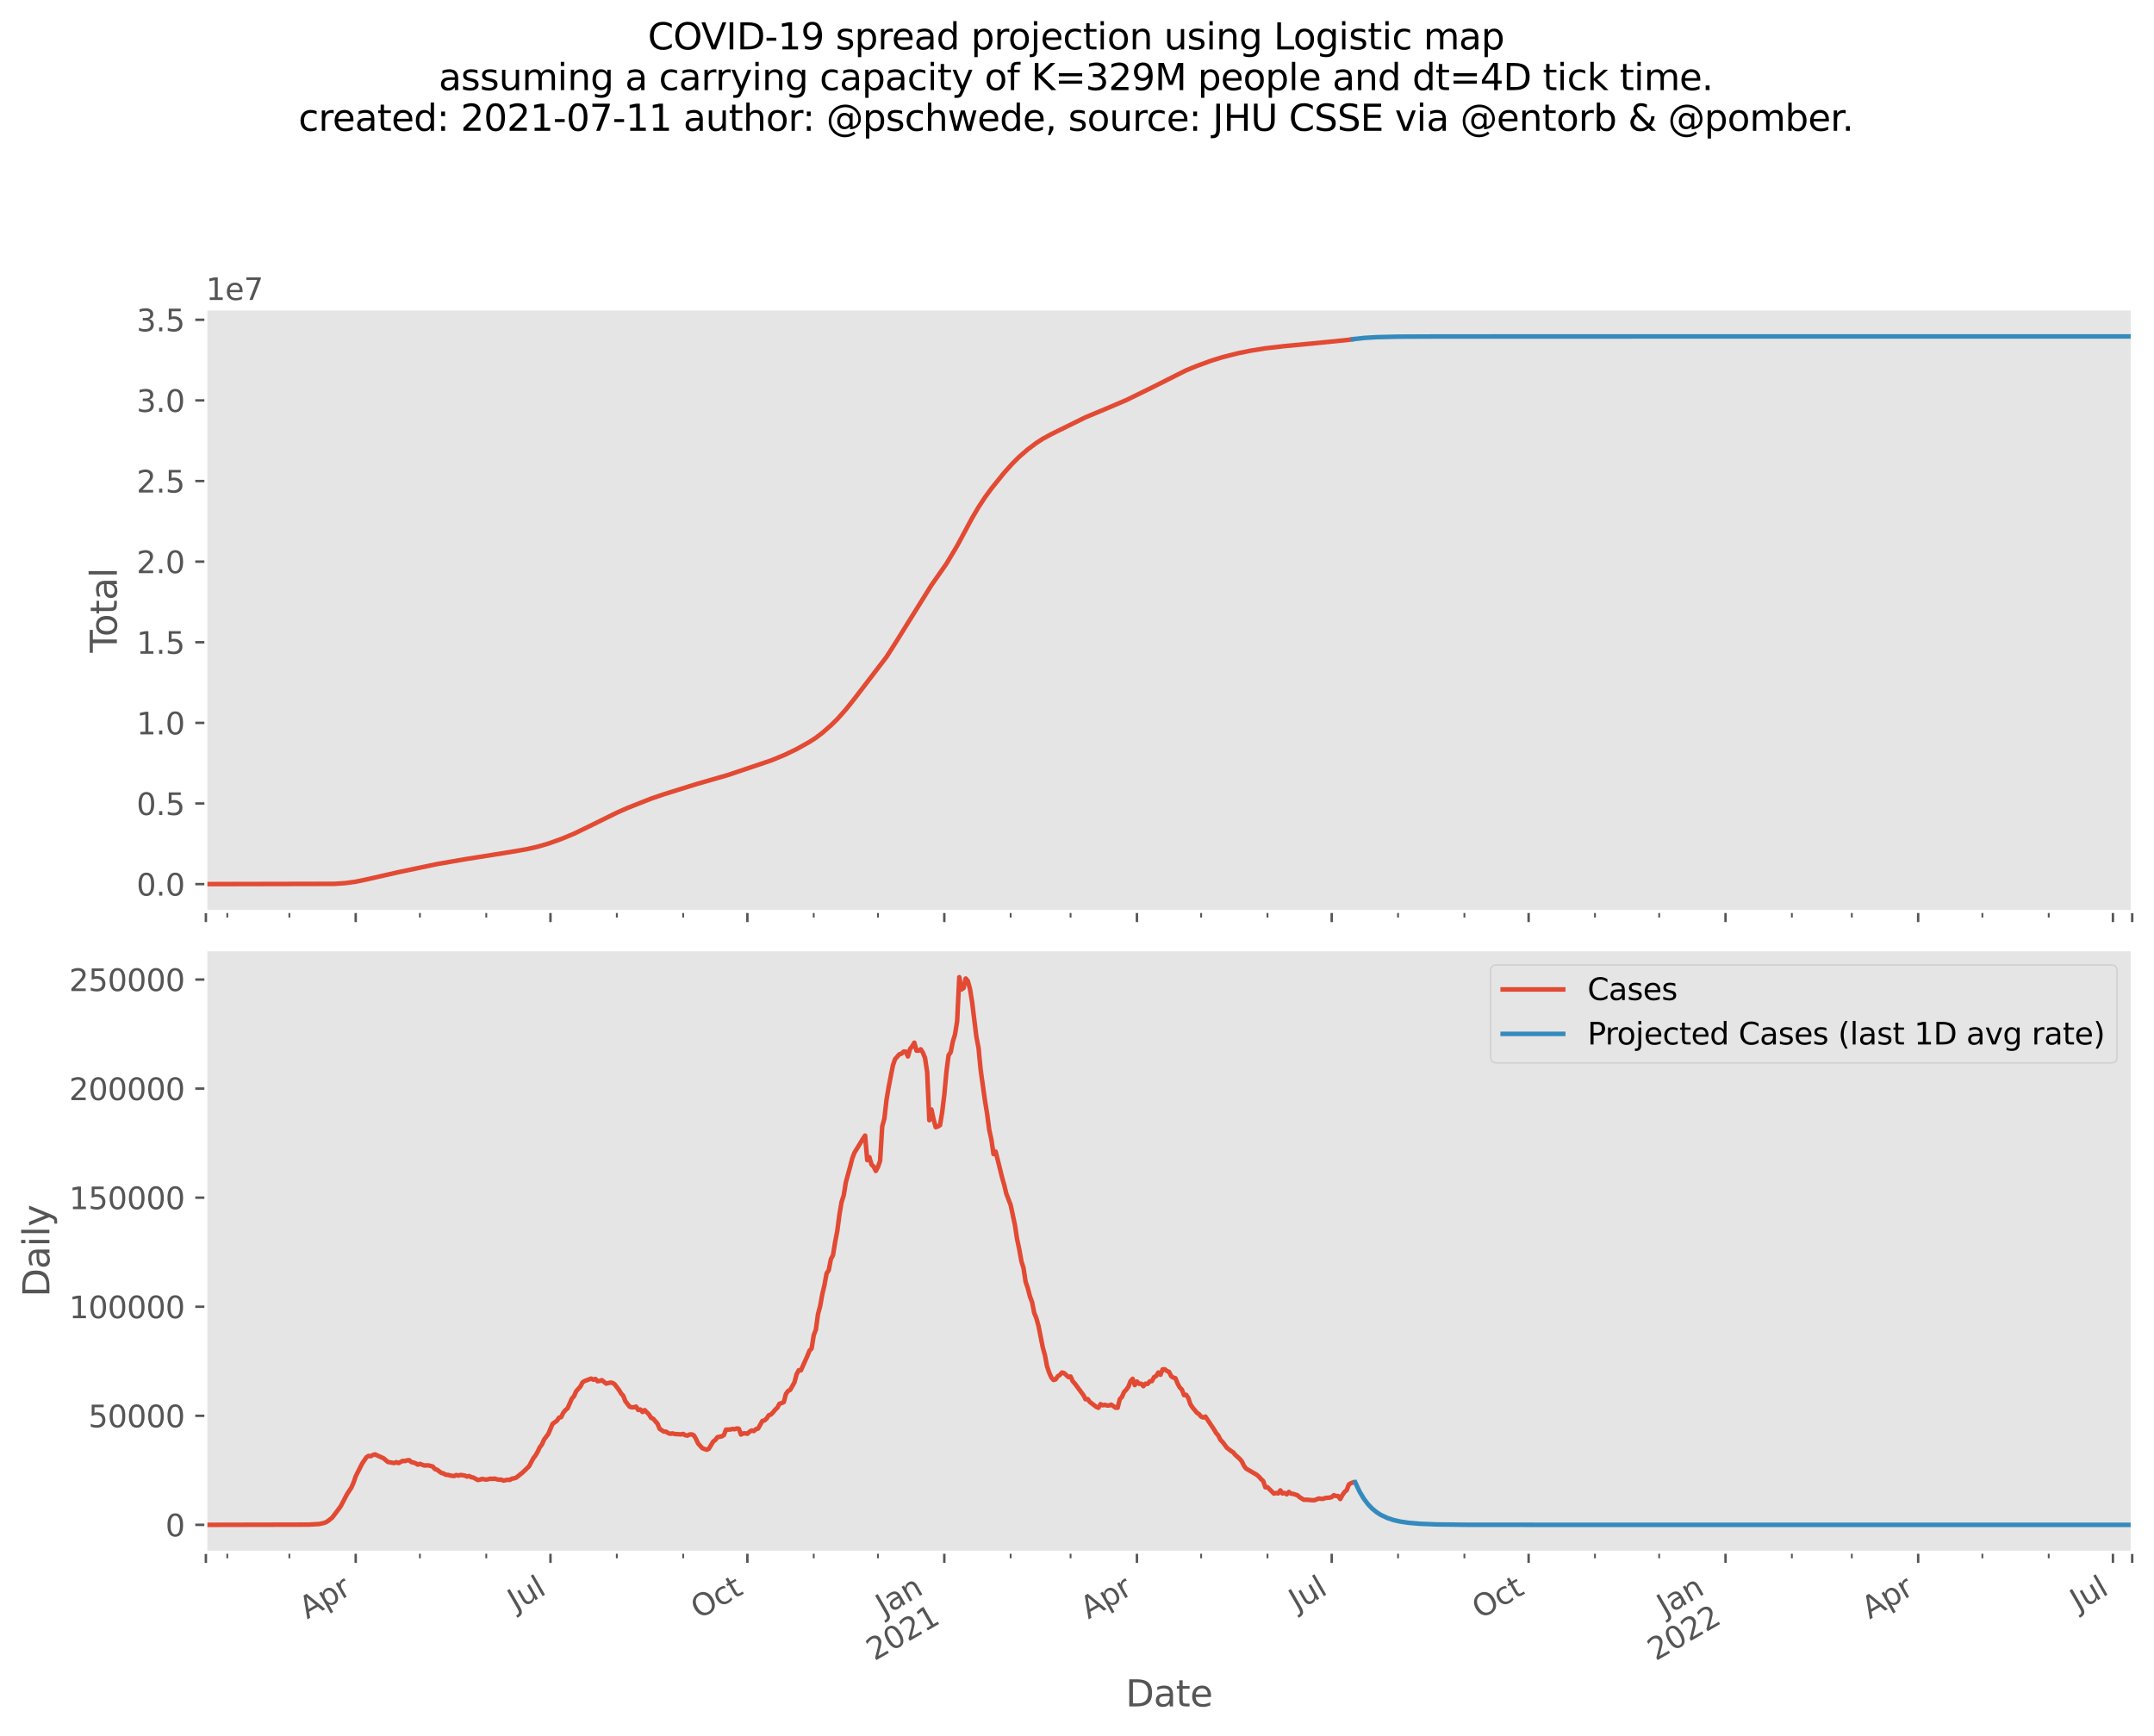 <?xml version="1.0" encoding="utf-8" standalone="no"?>
<!DOCTYPE svg PUBLIC "-//W3C//DTD SVG 1.1//EN"
  "http://www.w3.org/Graphics/SVG/1.1/DTD/svg11.dtd">
<svg height="573.258pt" version="1.1" viewBox="0 0 711.334 573.258" width="711.334pt" xmlns="http://www.w3.org/2000/svg" xmlns:xlink="http://www.w3.org/1999/xlink">
 <defs>
  <style type="text/css">*{stroke-linecap:butt;stroke-linejoin:round;}</style>
 </defs>
 <g id="figure_1">
  <g id="patch_1">
   <path d="M 0 573.258 
L 711.334 573.258 
L 711.334 0 
L 0 0 
z
" style="fill:#ffffff;"/>
  </g>
  <g id="axes_1">
   <g id="patch_2">
    <path d="M 67.989 301.032 
L 704.134 301.032 
L 704.134 102.072 
L 67.989 102.072 
z
" style="fill:#e5e5e5;"/>
   </g>
   <g id="matplotlib.axis_1">
    <g id="xtick_1">
     <g id="line2d_1">
      <defs>
       <path d="M 0 0 
L 0 3.5 
" id="m03128adc3d" style="stroke:#555555;stroke-width:0.8;"/>
      </defs>
      <g>
       <use style="fill:#555555;stroke:#555555;stroke-width:0.8;" x="67.989" xlink:href="#m03128adc3d" y="301.032"/>
      </g>
     </g>
    </g>
    <g id="xtick_2">
     <g id="line2d_2">
      <g>
       <use style="fill:#555555;stroke:#555555;stroke-width:0.8;" x="117.467" xlink:href="#m03128adc3d" y="301.032"/>
      </g>
     </g>
    </g>
    <g id="xtick_3">
     <g id="line2d_3">
      <g>
       <use style="fill:#555555;stroke:#555555;stroke-width:0.8;" x="181.788" xlink:href="#m03128adc3d" y="301.032"/>
      </g>
     </g>
    </g>
    <g id="xtick_4">
     <g id="line2d_4">
      <g>
       <use style="fill:#555555;stroke:#555555;stroke-width:0.8;" x="246.816" xlink:href="#m03128adc3d" y="301.032"/>
      </g>
     </g>
    </g>
    <g id="xtick_5">
     <g id="line2d_5">
      <g>
       <use style="fill:#555555;stroke:#555555;stroke-width:0.8;" x="311.844" xlink:href="#m03128adc3d" y="301.032"/>
      </g>
     </g>
    </g>
    <g id="xtick_6">
     <g id="line2d_6">
      <g>
       <use style="fill:#555555;stroke:#555555;stroke-width:0.8;" x="375.459" xlink:href="#m03128adc3d" y="301.032"/>
      </g>
     </g>
    </g>
    <g id="xtick_7">
     <g id="line2d_7">
      <g>
       <use style="fill:#555555;stroke:#555555;stroke-width:0.8;" x="439.78" xlink:href="#m03128adc3d" y="301.032"/>
      </g>
     </g>
    </g>
    <g id="xtick_8">
     <g id="line2d_8">
      <g>
       <use style="fill:#555555;stroke:#555555;stroke-width:0.8;" x="504.808" xlink:href="#m03128adc3d" y="301.032"/>
      </g>
     </g>
    </g>
    <g id="xtick_9">
     <g id="line2d_9">
      <g>
       <use style="fill:#555555;stroke:#555555;stroke-width:0.8;" x="569.836" xlink:href="#m03128adc3d" y="301.032"/>
      </g>
     </g>
    </g>
    <g id="xtick_10">
     <g id="line2d_10">
      <g>
       <use style="fill:#555555;stroke:#555555;stroke-width:0.8;" x="633.451" xlink:href="#m03128adc3d" y="301.032"/>
      </g>
     </g>
    </g>
    <g id="xtick_11">
     <g id="line2d_11">
      <g>
       <use style="fill:#555555;stroke:#555555;stroke-width:0.8;" x="697.772" xlink:href="#m03128adc3d" y="301.032"/>
      </g>
     </g>
    </g>
    <g id="xtick_12">
     <g id="line2d_12">
      <g>
       <use style="fill:#555555;stroke:#555555;stroke-width:0.8;" x="704.134" xlink:href="#m03128adc3d" y="301.032"/>
      </g>
     </g>
    </g>
    <g id="xtick_13">
     <g id="line2d_13">
      <defs>
       <path d="M 0 0 
L 0 2 
" id="me0711d67e8" style="stroke:#555555;stroke-width:0.6;"/>
      </defs>
      <g>
       <use style="fill:#555555;stroke:#555555;stroke-width:0.6;" x="75.057" xlink:href="#me0711d67e8" y="301.032"/>
      </g>
     </g>
    </g>
    <g id="xtick_14">
     <g id="line2d_14">
      <g>
       <use style="fill:#555555;stroke:#555555;stroke-width:0.6;" x="95.555" xlink:href="#me0711d67e8" y="301.032"/>
      </g>
     </g>
    </g>
    <g id="xtick_15">
     <g id="line2d_15">
      <g>
       <use style="fill:#555555;stroke:#555555;stroke-width:0.6;" x="138.672" xlink:href="#me0711d67e8" y="301.032"/>
      </g>
     </g>
    </g>
    <g id="xtick_16">
     <g id="line2d_16">
      <g>
       <use style="fill:#555555;stroke:#555555;stroke-width:0.6;" x="160.583" xlink:href="#me0711d67e8" y="301.032"/>
      </g>
     </g>
    </g>
    <g id="xtick_17">
     <g id="line2d_17">
      <g>
       <use style="fill:#555555;stroke:#555555;stroke-width:0.6;" x="203.7" xlink:href="#me0711d67e8" y="301.032"/>
      </g>
     </g>
    </g>
    <g id="xtick_18">
     <g id="line2d_18">
      <g>
       <use style="fill:#555555;stroke:#555555;stroke-width:0.6;" x="225.611" xlink:href="#me0711d67e8" y="301.032"/>
      </g>
     </g>
    </g>
    <g id="xtick_19">
     <g id="line2d_19">
      <g>
       <use style="fill:#555555;stroke:#555555;stroke-width:0.6;" x="268.728" xlink:href="#me0711d67e8" y="301.032"/>
      </g>
     </g>
    </g>
    <g id="xtick_20">
     <g id="line2d_20">
      <g>
       <use style="fill:#555555;stroke:#555555;stroke-width:0.6;" x="289.933" xlink:href="#me0711d67e8" y="301.032"/>
      </g>
     </g>
    </g>
    <g id="xtick_21">
     <g id="line2d_21">
      <g>
       <use style="fill:#555555;stroke:#555555;stroke-width:0.6;" x="333.756" xlink:href="#me0711d67e8" y="301.032"/>
      </g>
     </g>
    </g>
    <g id="xtick_22">
     <g id="line2d_22">
      <g>
       <use style="fill:#555555;stroke:#555555;stroke-width:0.6;" x="353.547" xlink:href="#me0711d67e8" y="301.032"/>
      </g>
     </g>
    </g>
    <g id="xtick_23">
     <g id="line2d_23">
      <g>
       <use style="fill:#555555;stroke:#555555;stroke-width:0.6;" x="396.664" xlink:href="#me0711d67e8" y="301.032"/>
      </g>
     </g>
    </g>
    <g id="xtick_24">
     <g id="line2d_24">
      <g>
       <use style="fill:#555555;stroke:#555555;stroke-width:0.6;" x="418.575" xlink:href="#me0711d67e8" y="301.032"/>
      </g>
     </g>
    </g>
    <g id="xtick_25">
     <g id="line2d_25">
      <g>
       <use style="fill:#555555;stroke:#555555;stroke-width:0.6;" x="461.692" xlink:href="#me0711d67e8" y="301.032"/>
      </g>
     </g>
    </g>
    <g id="xtick_26">
     <g id="line2d_26">
      <g>
       <use style="fill:#555555;stroke:#555555;stroke-width:0.6;" x="483.603" xlink:href="#me0711d67e8" y="301.032"/>
      </g>
     </g>
    </g>
    <g id="xtick_27">
     <g id="line2d_27">
      <g>
       <use style="fill:#555555;stroke:#555555;stroke-width:0.6;" x="526.72" xlink:href="#me0711d67e8" y="301.032"/>
      </g>
     </g>
    </g>
    <g id="xtick_28">
     <g id="line2d_28">
      <g>
       <use style="fill:#555555;stroke:#555555;stroke-width:0.6;" x="547.925" xlink:href="#me0711d67e8" y="301.032"/>
      </g>
     </g>
    </g>
    <g id="xtick_29">
     <g id="line2d_29">
      <g>
       <use style="fill:#555555;stroke:#555555;stroke-width:0.6;" x="591.748" xlink:href="#me0711d67e8" y="301.032"/>
      </g>
     </g>
    </g>
    <g id="xtick_30">
     <g id="line2d_30">
      <g>
       <use style="fill:#555555;stroke:#555555;stroke-width:0.6;" x="611.539" xlink:href="#me0711d67e8" y="301.032"/>
      </g>
     </g>
    </g>
    <g id="xtick_31">
     <g id="line2d_31">
      <g>
       <use style="fill:#555555;stroke:#555555;stroke-width:0.6;" x="654.656" xlink:href="#me0711d67e8" y="301.032"/>
      </g>
     </g>
    </g>
    <g id="xtick_32">
     <g id="line2d_32">
      <g>
       <use style="fill:#555555;stroke:#555555;stroke-width:0.6;" x="676.567" xlink:href="#me0711d67e8" y="301.032"/>
      </g>
     </g>
    </g>
   </g>
   <g id="matplotlib.axis_2">
    <g id="ytick_1">
     <g id="line2d_33">
      <defs>
       <path d="M 0 0 
L -3.5 0 
" id="m070c9e9f37" style="stroke:#555555;stroke-width:0.8;"/>
      </defs>
      <g>
       <use style="fill:#555555;stroke:#555555;stroke-width:0.8;" x="67.989" xlink:href="#m070c9e9f37" y="291.989"/>
      </g>
     </g>
     <g id="text_1">
      <!-- 0.0 -->
      <g style="fill:#555555;" transform="translate(45.086 295.788)scale(0.1 -0.1)">
       <defs>
        <path d="M 2034 4250 
Q 1547 4250 1301 3770 
Q 1056 3291 1056 2328 
Q 1056 1369 1301 889 
Q 1547 409 2034 409 
Q 2525 409 2770 889 
Q 3016 1369 3016 2328 
Q 3016 3291 2770 3770 
Q 2525 4250 2034 4250 
z
M 2034 4750 
Q 2819 4750 3233 4129 
Q 3647 3509 3647 2328 
Q 3647 1150 3233 529 
Q 2819 -91 2034 -91 
Q 1250 -91 836 529 
Q 422 1150 422 2328 
Q 422 3509 836 4129 
Q 1250 4750 2034 4750 
z
" id="DejaVuSans-30" transform="scale(0.016)"/>
        <path d="M 684 794 
L 1344 794 
L 1344 0 
L 684 0 
L 684 794 
z
" id="DejaVuSans-2e" transform="scale(0.016)"/>
       </defs>
       <use xlink:href="#DejaVuSans-30"/>
       <use x="63.623" xlink:href="#DejaVuSans-2e"/>
       <use x="95.41" xlink:href="#DejaVuSans-30"/>
      </g>
     </g>
    </g>
    <g id="ytick_2">
     <g id="line2d_34">
      <g>
       <use style="fill:#555555;stroke:#555555;stroke-width:0.8;" x="67.989" xlink:href="#m070c9e9f37" y="265.363"/>
      </g>
     </g>
     <g id="text_2">
      <!-- 0.5 -->
      <g style="fill:#555555;" transform="translate(45.086 269.162)scale(0.1 -0.1)">
       <defs>
        <path d="M 691 4666 
L 3169 4666 
L 3169 4134 
L 1269 4134 
L 1269 2991 
Q 1406 3038 1543 3061 
Q 1681 3084 1819 3084 
Q 2600 3084 3056 2656 
Q 3513 2228 3513 1497 
Q 3513 744 3044 326 
Q 2575 -91 1722 -91 
Q 1428 -91 1123 -41 
Q 819 9 494 109 
L 494 744 
Q 775 591 1075 516 
Q 1375 441 1709 441 
Q 2250 441 2565 725 
Q 2881 1009 2881 1497 
Q 2881 1984 2565 2268 
Q 2250 2553 1709 2553 
Q 1456 2553 1204 2497 
Q 953 2441 691 2322 
L 691 4666 
z
" id="DejaVuSans-35" transform="scale(0.016)"/>
       </defs>
       <use xlink:href="#DejaVuSans-30"/>
       <use x="63.623" xlink:href="#DejaVuSans-2e"/>
       <use x="95.41" xlink:href="#DejaVuSans-35"/>
      </g>
     </g>
    </g>
    <g id="ytick_3">
     <g id="line2d_35">
      <g>
       <use style="fill:#555555;stroke:#555555;stroke-width:0.8;" x="67.989" xlink:href="#m070c9e9f37" y="238.737"/>
      </g>
     </g>
     <g id="text_3">
      <!-- 1.0 -->
      <g style="fill:#555555;" transform="translate(45.086 242.537)scale(0.1 -0.1)">
       <defs>
        <path d="M 794 531 
L 1825 531 
L 1825 4091 
L 703 3866 
L 703 4441 
L 1819 4666 
L 2450 4666 
L 2450 531 
L 3481 531 
L 3481 0 
L 794 0 
L 794 531 
z
" id="DejaVuSans-31" transform="scale(0.016)"/>
       </defs>
       <use xlink:href="#DejaVuSans-31"/>
       <use x="63.623" xlink:href="#DejaVuSans-2e"/>
       <use x="95.41" xlink:href="#DejaVuSans-30"/>
      </g>
     </g>
    </g>
    <g id="ytick_4">
     <g id="line2d_36">
      <g>
       <use style="fill:#555555;stroke:#555555;stroke-width:0.8;" x="67.989" xlink:href="#m070c9e9f37" y="212.112"/>
      </g>
     </g>
     <g id="text_4">
      <!-- 1.5 -->
      <g style="fill:#555555;" transform="translate(45.086 215.911)scale(0.1 -0.1)">
       <use xlink:href="#DejaVuSans-31"/>
       <use x="63.623" xlink:href="#DejaVuSans-2e"/>
       <use x="95.41" xlink:href="#DejaVuSans-35"/>
      </g>
     </g>
    </g>
    <g id="ytick_5">
     <g id="line2d_37">
      <g>
       <use style="fill:#555555;stroke:#555555;stroke-width:0.8;" x="67.989" xlink:href="#m070c9e9f37" y="185.486"/>
      </g>
     </g>
     <g id="text_5">
      <!-- 2.0 -->
      <g style="fill:#555555;" transform="translate(45.086 189.285)scale(0.1 -0.1)">
       <defs>
        <path d="M 1228 531 
L 3431 531 
L 3431 0 
L 469 0 
L 469 531 
Q 828 903 1448 1529 
Q 2069 2156 2228 2338 
Q 2531 2678 2651 2914 
Q 2772 3150 2772 3378 
Q 2772 3750 2511 3984 
Q 2250 4219 1831 4219 
Q 1534 4219 1204 4116 
Q 875 4013 500 3803 
L 500 4441 
Q 881 4594 1212 4672 
Q 1544 4750 1819 4750 
Q 2544 4750 2975 4387 
Q 3406 4025 3406 3419 
Q 3406 3131 3298 2873 
Q 3191 2616 2906 2266 
Q 2828 2175 2409 1742 
Q 1991 1309 1228 531 
z
" id="DejaVuSans-32" transform="scale(0.016)"/>
       </defs>
       <use xlink:href="#DejaVuSans-32"/>
       <use x="63.623" xlink:href="#DejaVuSans-2e"/>
       <use x="95.41" xlink:href="#DejaVuSans-30"/>
      </g>
     </g>
    </g>
    <g id="ytick_6">
     <g id="line2d_38">
      <g>
       <use style="fill:#555555;stroke:#555555;stroke-width:0.8;" x="67.989" xlink:href="#m070c9e9f37" y="158.861"/>
      </g>
     </g>
     <g id="text_6">
      <!-- 2.5 -->
      <g style="fill:#555555;" transform="translate(45.086 162.66)scale(0.1 -0.1)">
       <use xlink:href="#DejaVuSans-32"/>
       <use x="63.623" xlink:href="#DejaVuSans-2e"/>
       <use x="95.41" xlink:href="#DejaVuSans-35"/>
      </g>
     </g>
    </g>
    <g id="ytick_7">
     <g id="line2d_39">
      <g>
       <use style="fill:#555555;stroke:#555555;stroke-width:0.8;" x="67.989" xlink:href="#m070c9e9f37" y="132.235"/>
      </g>
     </g>
     <g id="text_7">
      <!-- 3.0 -->
      <g style="fill:#555555;" transform="translate(45.086 136.034)scale(0.1 -0.1)">
       <defs>
        <path d="M 2597 2516 
Q 3050 2419 3304 2112 
Q 3559 1806 3559 1356 
Q 3559 666 3084 287 
Q 2609 -91 1734 -91 
Q 1441 -91 1130 -33 
Q 819 25 488 141 
L 488 750 
Q 750 597 1062 519 
Q 1375 441 1716 441 
Q 2309 441 2620 675 
Q 2931 909 2931 1356 
Q 2931 1769 2642 2001 
Q 2353 2234 1838 2234 
L 1294 2234 
L 1294 2753 
L 1863 2753 
Q 2328 2753 2575 2939 
Q 2822 3125 2822 3475 
Q 2822 3834 2567 4026 
Q 2313 4219 1838 4219 
Q 1578 4219 1281 4162 
Q 984 4106 628 3988 
L 628 4550 
Q 988 4650 1302 4700 
Q 1616 4750 1894 4750 
Q 2613 4750 3031 4423 
Q 3450 4097 3450 3541 
Q 3450 3153 3228 2886 
Q 3006 2619 2597 2516 
z
" id="DejaVuSans-33" transform="scale(0.016)"/>
       </defs>
       <use xlink:href="#DejaVuSans-33"/>
       <use x="63.623" xlink:href="#DejaVuSans-2e"/>
       <use x="95.41" xlink:href="#DejaVuSans-30"/>
      </g>
     </g>
    </g>
    <g id="ytick_8">
     <g id="line2d_40">
      <g>
       <use style="fill:#555555;stroke:#555555;stroke-width:0.8;" x="67.989" xlink:href="#m070c9e9f37" y="105.609"/>
      </g>
     </g>
     <g id="text_8">
      <!-- 3.5 -->
      <g style="fill:#555555;" transform="translate(45.086 109.409)scale(0.1 -0.1)">
       <use xlink:href="#DejaVuSans-33"/>
       <use x="63.623" xlink:href="#DejaVuSans-2e"/>
       <use x="95.41" xlink:href="#DejaVuSans-35"/>
      </g>
     </g>
    </g>
    <g id="text_9">
     <!-- Total -->
     <g style="fill:#555555;" transform="translate(38.59 215.564)rotate(-90)scale(0.12 -0.12)">
      <defs>
       <path d="M -19 4666 
L 3928 4666 
L 3928 4134 
L 2272 4134 
L 2272 0 
L 1638 0 
L 1638 4134 
L -19 4134 
L -19 4666 
z
" id="DejaVuSans-54" transform="scale(0.016)"/>
       <path d="M 1959 3097 
Q 1497 3097 1228 2736 
Q 959 2375 959 1747 
Q 959 1119 1226 758 
Q 1494 397 1959 397 
Q 2419 397 2687 759 
Q 2956 1122 2956 1747 
Q 2956 2369 2687 2733 
Q 2419 3097 1959 3097 
z
M 1959 3584 
Q 2709 3584 3137 3096 
Q 3566 2609 3566 1747 
Q 3566 888 3137 398 
Q 2709 -91 1959 -91 
Q 1206 -91 779 398 
Q 353 888 353 1747 
Q 353 2609 779 3096 
Q 1206 3584 1959 3584 
z
" id="DejaVuSans-6f" transform="scale(0.016)"/>
       <path d="M 1172 4494 
L 1172 3500 
L 2356 3500 
L 2356 3053 
L 1172 3053 
L 1172 1153 
Q 1172 725 1289 603 
Q 1406 481 1766 481 
L 2356 481 
L 2356 0 
L 1766 0 
Q 1100 0 847 248 
Q 594 497 594 1153 
L 594 3053 
L 172 3053 
L 172 3500 
L 594 3500 
L 594 4494 
L 1172 4494 
z
" id="DejaVuSans-74" transform="scale(0.016)"/>
       <path d="M 2194 1759 
Q 1497 1759 1228 1600 
Q 959 1441 959 1056 
Q 959 750 1161 570 
Q 1363 391 1709 391 
Q 2188 391 2477 730 
Q 2766 1069 2766 1631 
L 2766 1759 
L 2194 1759 
z
M 3341 1997 
L 3341 0 
L 2766 0 
L 2766 531 
Q 2569 213 2275 61 
Q 1981 -91 1556 -91 
Q 1019 -91 701 211 
Q 384 513 384 1019 
Q 384 1609 779 1909 
Q 1175 2209 1959 2209 
L 2766 2209 
L 2766 2266 
Q 2766 2663 2505 2880 
Q 2244 3097 1772 3097 
Q 1472 3097 1187 3025 
Q 903 2953 641 2809 
L 641 3341 
Q 956 3463 1253 3523 
Q 1550 3584 1831 3584 
Q 2591 3584 2966 3190 
Q 3341 2797 3341 1997 
z
" id="DejaVuSans-61" transform="scale(0.016)"/>
       <path d="M 603 4863 
L 1178 4863 
L 1178 0 
L 603 0 
L 603 4863 
z
" id="DejaVuSans-6c" transform="scale(0.016)"/>
      </defs>
      <use xlink:href="#DejaVuSans-54"/>
      <use x="44.084" xlink:href="#DejaVuSans-6f"/>
      <use x="105.266" xlink:href="#DejaVuSans-74"/>
      <use x="144.475" xlink:href="#DejaVuSans-61"/>
      <use x="205.754" xlink:href="#DejaVuSans-6c"/>
     </g>
    </g>
    <g id="text_10">
     <!-- 1e7 -->
     <g style="fill:#555555;" transform="translate(67.989 99.072)scale(0.1 -0.1)">
      <defs>
       <path d="M 3597 1894 
L 3597 1613 
L 953 1613 
Q 991 1019 1311 708 
Q 1631 397 2203 397 
Q 2534 397 2845 478 
Q 3156 559 3463 722 
L 3463 178 
Q 3153 47 2828 -22 
Q 2503 -91 2169 -91 
Q 1331 -91 842 396 
Q 353 884 353 1716 
Q 353 2575 817 3079 
Q 1281 3584 2069 3584 
Q 2775 3584 3186 3129 
Q 3597 2675 3597 1894 
z
M 3022 2063 
Q 3016 2534 2758 2815 
Q 2500 3097 2075 3097 
Q 1594 3097 1305 2825 
Q 1016 2553 972 2059 
L 3022 2063 
z
" id="DejaVuSans-65" transform="scale(0.016)"/>
       <path d="M 525 4666 
L 3525 4666 
L 3525 4397 
L 1831 0 
L 1172 0 
L 2766 4134 
L 525 4134 
L 525 4666 
z
" id="DejaVuSans-37" transform="scale(0.016)"/>
      </defs>
      <use xlink:href="#DejaVuSans-31"/>
      <use x="63.623" xlink:href="#DejaVuSans-65"/>
      <use x="125.146" xlink:href="#DejaVuSans-37"/>
     </g>
    </g>
   </g>
   <g id="line2d_41">
    <path clip-path="url(#pbad2165756)" d="M 67.989 291.989 
L 110.398 291.901 
L 113.933 291.666 
L 117.467 291.195 
L 121.001 290.453 
L 131.603 288.041 
L 144.326 285.37 
L 153.515 283.779 
L 166.945 281.647 
L 174.013 280.443 
L 177.547 279.637 
L 181.081 278.606 
L 185.322 277.096 
L 189.563 275.338 
L 194.511 272.935 
L 203.7 268.399 
L 207.234 266.836 
L 215.009 263.762 
L 219.25 262.31 
L 229.852 258.999 
L 240.455 255.933 
L 254.591 251.169 
L 258.832 249.434 
L 263.073 247.405 
L 267.314 245.024 
L 269.435 243.654 
L 271.555 242.042 
L 274.382 239.573 
L 276.503 237.507 
L 279.33 234.321 
L 282.158 230.79 
L 292.76 216.951 
L 295.587 212.529 
L 307.603 193.249 
L 312.551 186.177 
L 316.085 180.27 
L 321.033 171.07 
L 323.154 167.478 
L 325.274 164.261 
L 327.395 161.352 
L 331.636 156.102 
L 334.463 152.963 
L 336.583 150.86 
L 339.411 148.418 
L 342.238 146.294 
L 344.358 144.916 
L 347.186 143.383 
L 358.495 137.806 
L 364.856 135.157 
L 371.925 132.146 
L 380.407 127.993 
L 391.716 122.298 
L 395.25 120.853 
L 400.198 119.047 
L 403.732 117.961 
L 408.68 116.7 
L 412.921 115.836 
L 417.868 115.033 
L 424.23 114.305 
L 434.832 113.295 
L 445.435 112.226 
L 446.848 112.021 
L 446.848 112.021 
" style="fill:none;stroke:#e24a33;stroke-linecap:square;stroke-width:1.5;"/>
   </g>
   <g id="line2d_42">
    <path clip-path="url(#pbad2165756)" d="M 446.848 112.021 
L 450.383 111.608 
L 454.624 111.352 
L 461.692 111.185 
L 476.535 111.121 
L 610.126 111.116 
L 704.134 111.116 
L 704.134 111.116 
" style="fill:none;stroke:#348abd;stroke-linecap:square;stroke-width:1.5;"/>
   </g>
   <g id="patch_3">
    <path d="M 67.989 301.032 
L 67.989 102.072 
" style="fill:none;stroke:#ffffff;stroke-linecap:square;stroke-linejoin:miter;"/>
   </g>
   <g id="patch_4">
    <path d="M 704.134 301.032 
L 704.134 102.072 
" style="fill:none;stroke:#ffffff;stroke-linecap:square;stroke-linejoin:miter;"/>
   </g>
   <g id="patch_5">
    <path d="M 67.989 301.032 
L 704.134 301.032 
" style="fill:none;stroke:#ffffff;stroke-linecap:square;stroke-linejoin:miter;"/>
   </g>
   <g id="patch_6">
    <path d="M 67.989 102.072 
L 704.134 102.072 
" style="fill:none;stroke:#ffffff;stroke-linecap:square;stroke-linejoin:miter;"/>
   </g>
  </g>
  <g id="axes_2">
   <g id="patch_7">
    <path d="M 67.989 512.64 
L 704.134 512.64 
L 704.134 313.68 
L 67.989 313.68 
z
" style="fill:#e5e5e5;"/>
   </g>
   <g id="matplotlib.axis_3">
    <g id="xtick_33">
     <g id="line2d_43">
      <g>
       <use style="fill:#555555;stroke:#555555;stroke-width:0.8;" x="67.989" xlink:href="#m03128adc3d" y="512.64"/>
      </g>
     </g>
    </g>
    <g id="xtick_34">
     <g id="line2d_44">
      <g>
       <use style="fill:#555555;stroke:#555555;stroke-width:0.8;" x="117.467" xlink:href="#m03128adc3d" y="512.64"/>
      </g>
     </g>
     <g id="text_11">
      <!-- Apr -->
      <g style="fill:#555555;" transform="translate(101.445 534.87)rotate(-30)scale(0.1 -0.1)">
       <defs>
        <path d="M 2188 4044 
L 1331 1722 
L 3047 1722 
L 2188 4044 
z
M 1831 4666 
L 2547 4666 
L 4325 0 
L 3669 0 
L 3244 1197 
L 1141 1197 
L 716 0 
L 50 0 
L 1831 4666 
z
" id="DejaVuSans-41" transform="scale(0.016)"/>
        <path d="M 1159 525 
L 1159 -1331 
L 581 -1331 
L 581 3500 
L 1159 3500 
L 1159 2969 
Q 1341 3281 1617 3432 
Q 1894 3584 2278 3584 
Q 2916 3584 3314 3078 
Q 3713 2572 3713 1747 
Q 3713 922 3314 415 
Q 2916 -91 2278 -91 
Q 1894 -91 1617 61 
Q 1341 213 1159 525 
z
M 3116 1747 
Q 3116 2381 2855 2742 
Q 2594 3103 2138 3103 
Q 1681 3103 1420 2742 
Q 1159 2381 1159 1747 
Q 1159 1113 1420 752 
Q 1681 391 2138 391 
Q 2594 391 2855 752 
Q 3116 1113 3116 1747 
z
" id="DejaVuSans-70" transform="scale(0.016)"/>
        <path d="M 2631 2963 
Q 2534 3019 2420 3045 
Q 2306 3072 2169 3072 
Q 1681 3072 1420 2755 
Q 1159 2438 1159 1844 
L 1159 0 
L 581 0 
L 581 3500 
L 1159 3500 
L 1159 2956 
Q 1341 3275 1631 3429 
Q 1922 3584 2338 3584 
Q 2397 3584 2469 3576 
Q 2541 3569 2628 3553 
L 2631 2963 
z
" id="DejaVuSans-72" transform="scale(0.016)"/>
       </defs>
       <use xlink:href="#DejaVuSans-41"/>
       <use x="68.408" xlink:href="#DejaVuSans-70"/>
       <use x="131.885" xlink:href="#DejaVuSans-72"/>
      </g>
     </g>
    </g>
    <g id="xtick_35">
     <g id="line2d_45">
      <g>
       <use style="fill:#555555;stroke:#555555;stroke-width:0.8;" x="181.788" xlink:href="#m03128adc3d" y="512.64"/>
      </g>
     </g>
     <g id="text_12">
      <!-- Jul -->
      <g style="fill:#555555;" transform="translate(170.299 532.253)rotate(-30)scale(0.1 -0.1)">
       <defs>
        <path d="M 628 4666 
L 1259 4666 
L 1259 325 
Q 1259 -519 939 -900 
Q 619 -1281 -91 -1281 
L -331 -1281 
L -331 -750 
L -134 -750 
Q 284 -750 456 -515 
Q 628 -281 628 325 
L 628 4666 
z
" id="DejaVuSans-4a" transform="scale(0.016)"/>
        <path d="M 544 1381 
L 544 3500 
L 1119 3500 
L 1119 1403 
Q 1119 906 1312 657 
Q 1506 409 1894 409 
Q 2359 409 2629 706 
Q 2900 1003 2900 1516 
L 2900 3500 
L 3475 3500 
L 3475 0 
L 2900 0 
L 2900 538 
Q 2691 219 2414 64 
Q 2138 -91 1772 -91 
Q 1169 -91 856 284 
Q 544 659 544 1381 
z
M 1991 3584 
L 1991 3584 
z
" id="DejaVuSans-75" transform="scale(0.016)"/>
       </defs>
       <use xlink:href="#DejaVuSans-4a"/>
       <use x="29.492" xlink:href="#DejaVuSans-75"/>
       <use x="92.871" xlink:href="#DejaVuSans-6c"/>
      </g>
     </g>
    </g>
    <g id="xtick_36">
     <g id="line2d_46">
      <g>
       <use style="fill:#555555;stroke:#555555;stroke-width:0.8;" x="246.816" xlink:href="#m03128adc3d" y="512.64"/>
      </g>
     </g>
     <g id="text_13">
      <!-- Oct -->
      <g style="fill:#555555;" transform="translate(230.802 534.866)rotate(-30)scale(0.1 -0.1)">
       <defs>
        <path d="M 2522 4238 
Q 1834 4238 1429 3725 
Q 1025 3213 1025 2328 
Q 1025 1447 1429 934 
Q 1834 422 2522 422 
Q 3209 422 3611 934 
Q 4013 1447 4013 2328 
Q 4013 3213 3611 3725 
Q 3209 4238 2522 4238 
z
M 2522 4750 
Q 3503 4750 4090 4092 
Q 4678 3434 4678 2328 
Q 4678 1225 4090 567 
Q 3503 -91 2522 -91 
Q 1538 -91 948 565 
Q 359 1222 359 2328 
Q 359 3434 948 4092 
Q 1538 4750 2522 4750 
z
" id="DejaVuSans-4f" transform="scale(0.016)"/>
        <path d="M 3122 3366 
L 3122 2828 
Q 2878 2963 2633 3030 
Q 2388 3097 2138 3097 
Q 1578 3097 1268 2742 
Q 959 2388 959 1747 
Q 959 1106 1268 751 
Q 1578 397 2138 397 
Q 2388 397 2633 464 
Q 2878 531 3122 666 
L 3122 134 
Q 2881 22 2623 -34 
Q 2366 -91 2075 -91 
Q 1284 -91 818 406 
Q 353 903 353 1747 
Q 353 2603 823 3093 
Q 1294 3584 2113 3584 
Q 2378 3584 2631 3529 
Q 2884 3475 3122 3366 
z
" id="DejaVuSans-63" transform="scale(0.016)"/>
       </defs>
       <use xlink:href="#DejaVuSans-4f"/>
       <use x="78.711" xlink:href="#DejaVuSans-63"/>
       <use x="133.691" xlink:href="#DejaVuSans-74"/>
      </g>
     </g>
    </g>
    <g id="xtick_37">
     <g id="line2d_47">
      <g>
       <use style="fill:#555555;stroke:#555555;stroke-width:0.8;" x="311.844" xlink:href="#m03128adc3d" y="512.64"/>
      </g>
     </g>
     <g id="text_14">
      <!-- Jan -->
      <g style="fill:#555555;" transform="translate(291.855 533.928)rotate(-30)scale(0.1 -0.1)">
       <defs>
        <path d="M 3513 2113 
L 3513 0 
L 2938 0 
L 2938 2094 
Q 2938 2591 2744 2837 
Q 2550 3084 2163 3084 
Q 1697 3084 1428 2787 
Q 1159 2491 1159 1978 
L 1159 0 
L 581 0 
L 581 3500 
L 1159 3500 
L 1159 2956 
Q 1366 3272 1645 3428 
Q 1925 3584 2291 3584 
Q 2894 3584 3203 3211 
Q 3513 2838 3513 2113 
z
" id="DejaVuSans-6e" transform="scale(0.016)"/>
       </defs>
       <use xlink:href="#DejaVuSans-4a"/>
       <use x="29.492" xlink:href="#DejaVuSans-61"/>
       <use x="90.771" xlink:href="#DejaVuSans-6e"/>
      </g>
      <!-- 2021 -->
      <g style="fill:#555555;" transform="translate(288.764 548.643)rotate(-30)scale(0.1 -0.1)">
       <use xlink:href="#DejaVuSans-32"/>
       <use x="63.623" xlink:href="#DejaVuSans-30"/>
       <use x="127.246" xlink:href="#DejaVuSans-32"/>
       <use x="190.869" xlink:href="#DejaVuSans-31"/>
      </g>
     </g>
    </g>
    <g id="xtick_38">
     <g id="line2d_48">
      <g>
       <use style="fill:#555555;stroke:#555555;stroke-width:0.8;" x="375.459" xlink:href="#m03128adc3d" y="512.64"/>
      </g>
     </g>
     <g id="text_15">
      <!-- Apr -->
      <g style="fill:#555555;" transform="translate(359.437 534.87)rotate(-30)scale(0.1 -0.1)">
       <use xlink:href="#DejaVuSans-41"/>
       <use x="68.408" xlink:href="#DejaVuSans-70"/>
       <use x="131.885" xlink:href="#DejaVuSans-72"/>
      </g>
     </g>
    </g>
    <g id="xtick_39">
     <g id="line2d_49">
      <g>
       <use style="fill:#555555;stroke:#555555;stroke-width:0.8;" x="439.78" xlink:href="#m03128adc3d" y="512.64"/>
      </g>
     </g>
     <g id="text_16">
      <!-- Jul -->
      <g style="fill:#555555;" transform="translate(428.291 532.253)rotate(-30)scale(0.1 -0.1)">
       <use xlink:href="#DejaVuSans-4a"/>
       <use x="29.492" xlink:href="#DejaVuSans-75"/>
       <use x="92.871" xlink:href="#DejaVuSans-6c"/>
      </g>
     </g>
    </g>
    <g id="xtick_40">
     <g id="line2d_50">
      <g>
       <use style="fill:#555555;stroke:#555555;stroke-width:0.8;" x="504.808" xlink:href="#m03128adc3d" y="512.64"/>
      </g>
     </g>
     <g id="text_17">
      <!-- Oct -->
      <g style="fill:#555555;" transform="translate(488.794 534.866)rotate(-30)scale(0.1 -0.1)">
       <use xlink:href="#DejaVuSans-4f"/>
       <use x="78.711" xlink:href="#DejaVuSans-63"/>
       <use x="133.691" xlink:href="#DejaVuSans-74"/>
      </g>
     </g>
    </g>
    <g id="xtick_41">
     <g id="line2d_51">
      <g>
       <use style="fill:#555555;stroke:#555555;stroke-width:0.8;" x="569.836" xlink:href="#m03128adc3d" y="512.64"/>
      </g>
     </g>
     <g id="text_18">
      <!-- Jan -->
      <g style="fill:#555555;" transform="translate(549.847 533.928)rotate(-30)scale(0.1 -0.1)">
       <use xlink:href="#DejaVuSans-4a"/>
       <use x="29.492" xlink:href="#DejaVuSans-61"/>
       <use x="90.771" xlink:href="#DejaVuSans-6e"/>
      </g>
      <!-- 2022 -->
      <g style="fill:#555555;" transform="translate(546.756 548.643)rotate(-30)scale(0.1 -0.1)">
       <use xlink:href="#DejaVuSans-32"/>
       <use x="63.623" xlink:href="#DejaVuSans-30"/>
       <use x="127.246" xlink:href="#DejaVuSans-32"/>
       <use x="190.869" xlink:href="#DejaVuSans-32"/>
      </g>
     </g>
    </g>
    <g id="xtick_42">
     <g id="line2d_52">
      <g>
       <use style="fill:#555555;stroke:#555555;stroke-width:0.8;" x="633.451" xlink:href="#m03128adc3d" y="512.64"/>
      </g>
     </g>
     <g id="text_19">
      <!-- Apr -->
      <g style="fill:#555555;" transform="translate(617.429 534.87)rotate(-30)scale(0.1 -0.1)">
       <use xlink:href="#DejaVuSans-41"/>
       <use x="68.408" xlink:href="#DejaVuSans-70"/>
       <use x="131.885" xlink:href="#DejaVuSans-72"/>
      </g>
     </g>
    </g>
    <g id="xtick_43">
     <g id="line2d_53">
      <g>
       <use style="fill:#555555;stroke:#555555;stroke-width:0.8;" x="697.772" xlink:href="#m03128adc3d" y="512.64"/>
      </g>
     </g>
     <g id="text_20">
      <!-- Jul -->
      <g style="fill:#555555;" transform="translate(686.283 532.253)rotate(-30)scale(0.1 -0.1)">
       <use xlink:href="#DejaVuSans-4a"/>
       <use x="29.492" xlink:href="#DejaVuSans-75"/>
       <use x="92.871" xlink:href="#DejaVuSans-6c"/>
      </g>
     </g>
    </g>
    <g id="xtick_44">
     <g id="line2d_54">
      <g>
       <use style="fill:#555555;stroke:#555555;stroke-width:0.8;" x="704.134" xlink:href="#m03128adc3d" y="512.64"/>
      </g>
     </g>
    </g>
    <g id="xtick_45">
     <g id="line2d_55">
      <g>
       <use style="fill:#555555;stroke:#555555;stroke-width:0.6;" x="75.057" xlink:href="#me0711d67e8" y="512.64"/>
      </g>
     </g>
    </g>
    <g id="xtick_46">
     <g id="line2d_56">
      <g>
       <use style="fill:#555555;stroke:#555555;stroke-width:0.6;" x="95.555" xlink:href="#me0711d67e8" y="512.64"/>
      </g>
     </g>
    </g>
    <g id="xtick_47">
     <g id="line2d_57">
      <g>
       <use style="fill:#555555;stroke:#555555;stroke-width:0.6;" x="138.672" xlink:href="#me0711d67e8" y="512.64"/>
      </g>
     </g>
    </g>
    <g id="xtick_48">
     <g id="line2d_58">
      <g>
       <use style="fill:#555555;stroke:#555555;stroke-width:0.6;" x="160.583" xlink:href="#me0711d67e8" y="512.64"/>
      </g>
     </g>
    </g>
    <g id="xtick_49">
     <g id="line2d_59">
      <g>
       <use style="fill:#555555;stroke:#555555;stroke-width:0.6;" x="203.7" xlink:href="#me0711d67e8" y="512.64"/>
      </g>
     </g>
    </g>
    <g id="xtick_50">
     <g id="line2d_60">
      <g>
       <use style="fill:#555555;stroke:#555555;stroke-width:0.6;" x="225.611" xlink:href="#me0711d67e8" y="512.64"/>
      </g>
     </g>
    </g>
    <g id="xtick_51">
     <g id="line2d_61">
      <g>
       <use style="fill:#555555;stroke:#555555;stroke-width:0.6;" x="268.728" xlink:href="#me0711d67e8" y="512.64"/>
      </g>
     </g>
    </g>
    <g id="xtick_52">
     <g id="line2d_62">
      <g>
       <use style="fill:#555555;stroke:#555555;stroke-width:0.6;" x="289.933" xlink:href="#me0711d67e8" y="512.64"/>
      </g>
     </g>
    </g>
    <g id="xtick_53">
     <g id="line2d_63">
      <g>
       <use style="fill:#555555;stroke:#555555;stroke-width:0.6;" x="333.756" xlink:href="#me0711d67e8" y="512.64"/>
      </g>
     </g>
    </g>
    <g id="xtick_54">
     <g id="line2d_64">
      <g>
       <use style="fill:#555555;stroke:#555555;stroke-width:0.6;" x="353.547" xlink:href="#me0711d67e8" y="512.64"/>
      </g>
     </g>
    </g>
    <g id="xtick_55">
     <g id="line2d_65">
      <g>
       <use style="fill:#555555;stroke:#555555;stroke-width:0.6;" x="396.664" xlink:href="#me0711d67e8" y="512.64"/>
      </g>
     </g>
    </g>
    <g id="xtick_56">
     <g id="line2d_66">
      <g>
       <use style="fill:#555555;stroke:#555555;stroke-width:0.6;" x="418.575" xlink:href="#me0711d67e8" y="512.64"/>
      </g>
     </g>
    </g>
    <g id="xtick_57">
     <g id="line2d_67">
      <g>
       <use style="fill:#555555;stroke:#555555;stroke-width:0.6;" x="461.692" xlink:href="#me0711d67e8" y="512.64"/>
      </g>
     </g>
    </g>
    <g id="xtick_58">
     <g id="line2d_68">
      <g>
       <use style="fill:#555555;stroke:#555555;stroke-width:0.6;" x="483.603" xlink:href="#me0711d67e8" y="512.64"/>
      </g>
     </g>
    </g>
    <g id="xtick_59">
     <g id="line2d_69">
      <g>
       <use style="fill:#555555;stroke:#555555;stroke-width:0.6;" x="526.72" xlink:href="#me0711d67e8" y="512.64"/>
      </g>
     </g>
    </g>
    <g id="xtick_60">
     <g id="line2d_70">
      <g>
       <use style="fill:#555555;stroke:#555555;stroke-width:0.6;" x="547.925" xlink:href="#me0711d67e8" y="512.64"/>
      </g>
     </g>
    </g>
    <g id="xtick_61">
     <g id="line2d_71">
      <g>
       <use style="fill:#555555;stroke:#555555;stroke-width:0.6;" x="591.748" xlink:href="#me0711d67e8" y="512.64"/>
      </g>
     </g>
    </g>
    <g id="xtick_62">
     <g id="line2d_72">
      <g>
       <use style="fill:#555555;stroke:#555555;stroke-width:0.6;" x="611.539" xlink:href="#me0711d67e8" y="512.64"/>
      </g>
     </g>
    </g>
    <g id="xtick_63">
     <g id="line2d_73">
      <g>
       <use style="fill:#555555;stroke:#555555;stroke-width:0.6;" x="654.656" xlink:href="#me0711d67e8" y="512.64"/>
      </g>
     </g>
    </g>
    <g id="xtick_64">
     <g id="line2d_74">
      <g>
       <use style="fill:#555555;stroke:#555555;stroke-width:0.6;" x="676.567" xlink:href="#me0711d67e8" y="512.64"/>
      </g>
     </g>
    </g>
    <g id="text_21">
     <!-- Date -->
     <g style="fill:#555555;" transform="translate(371.72 563.562)scale(0.12 -0.12)">
      <defs>
       <path d="M 1259 4147 
L 1259 519 
L 2022 519 
Q 2988 519 3436 956 
Q 3884 1394 3884 2338 
Q 3884 3275 3436 3711 
Q 2988 4147 2022 4147 
L 1259 4147 
z
M 628 4666 
L 1925 4666 
Q 3281 4666 3915 4102 
Q 4550 3538 4550 2338 
Q 4550 1131 3912 565 
Q 3275 0 1925 0 
L 628 0 
L 628 4666 
z
" id="DejaVuSans-44" transform="scale(0.016)"/>
      </defs>
      <use xlink:href="#DejaVuSans-44"/>
      <use x="77.002" xlink:href="#DejaVuSans-61"/>
      <use x="138.281" xlink:href="#DejaVuSans-74"/>
      <use x="177.49" xlink:href="#DejaVuSans-65"/>
     </g>
    </g>
   </g>
   <g id="matplotlib.axis_4">
    <g id="ytick_9">
     <g id="line2d_75">
      <g>
       <use style="fill:#555555;stroke:#555555;stroke-width:0.8;" x="67.989" xlink:href="#m070c9e9f37" y="503.596"/>
      </g>
     </g>
     <g id="text_22">
      <!-- 0 -->
      <g style="fill:#555555;" transform="translate(54.626 507.396)scale(0.1 -0.1)">
       <use xlink:href="#DejaVuSans-30"/>
      </g>
     </g>
    </g>
    <g id="ytick_10">
     <g id="line2d_76">
      <g>
       <use style="fill:#555555;stroke:#555555;stroke-width:0.8;" x="67.989" xlink:href="#m070c9e9f37" y="467.578"/>
      </g>
     </g>
     <g id="text_23">
      <!-- 50000 -->
      <g style="fill:#555555;" transform="translate(29.176 471.377)scale(0.1 -0.1)">
       <use xlink:href="#DejaVuSans-35"/>
       <use x="63.623" xlink:href="#DejaVuSans-30"/>
       <use x="127.246" xlink:href="#DejaVuSans-30"/>
       <use x="190.869" xlink:href="#DejaVuSans-30"/>
       <use x="254.492" xlink:href="#DejaVuSans-30"/>
      </g>
     </g>
    </g>
    <g id="ytick_11">
     <g id="line2d_77">
      <g>
       <use style="fill:#555555;stroke:#555555;stroke-width:0.8;" x="67.989" xlink:href="#m070c9e9f37" y="431.56"/>
      </g>
     </g>
     <g id="text_24">
      <!-- 100000 -->
      <g style="fill:#555555;" transform="translate(22.814 435.359)scale(0.1 -0.1)">
       <use xlink:href="#DejaVuSans-31"/>
       <use x="63.623" xlink:href="#DejaVuSans-30"/>
       <use x="127.246" xlink:href="#DejaVuSans-30"/>
       <use x="190.869" xlink:href="#DejaVuSans-30"/>
       <use x="254.492" xlink:href="#DejaVuSans-30"/>
       <use x="318.115" xlink:href="#DejaVuSans-30"/>
      </g>
     </g>
    </g>
    <g id="ytick_12">
     <g id="line2d_78">
      <g>
       <use style="fill:#555555;stroke:#555555;stroke-width:0.8;" x="67.989" xlink:href="#m070c9e9f37" y="395.541"/>
      </g>
     </g>
     <g id="text_25">
      <!-- 150000 -->
      <g style="fill:#555555;" transform="translate(22.814 399.341)scale(0.1 -0.1)">
       <use xlink:href="#DejaVuSans-31"/>
       <use x="63.623" xlink:href="#DejaVuSans-35"/>
       <use x="127.246" xlink:href="#DejaVuSans-30"/>
       <use x="190.869" xlink:href="#DejaVuSans-30"/>
       <use x="254.492" xlink:href="#DejaVuSans-30"/>
       <use x="318.115" xlink:href="#DejaVuSans-30"/>
      </g>
     </g>
    </g>
    <g id="ytick_13">
     <g id="line2d_79">
      <g>
       <use style="fill:#555555;stroke:#555555;stroke-width:0.8;" x="67.989" xlink:href="#m070c9e9f37" y="359.523"/>
      </g>
     </g>
     <g id="text_26">
      <!-- 200000 -->
      <g style="fill:#555555;" transform="translate(22.814 363.322)scale(0.1 -0.1)">
       <use xlink:href="#DejaVuSans-32"/>
       <use x="63.623" xlink:href="#DejaVuSans-30"/>
       <use x="127.246" xlink:href="#DejaVuSans-30"/>
       <use x="190.869" xlink:href="#DejaVuSans-30"/>
       <use x="254.492" xlink:href="#DejaVuSans-30"/>
       <use x="318.115" xlink:href="#DejaVuSans-30"/>
      </g>
     </g>
    </g>
    <g id="ytick_14">
     <g id="line2d_80">
      <g>
       <use style="fill:#555555;stroke:#555555;stroke-width:0.8;" x="67.989" xlink:href="#m070c9e9f37" y="323.505"/>
      </g>
     </g>
     <g id="text_27">
      <!-- 250000 -->
      <g style="fill:#555555;" transform="translate(22.814 327.304)scale(0.1 -0.1)">
       <use xlink:href="#DejaVuSans-32"/>
       <use x="63.623" xlink:href="#DejaVuSans-35"/>
       <use x="127.246" xlink:href="#DejaVuSans-30"/>
       <use x="190.869" xlink:href="#DejaVuSans-30"/>
       <use x="254.492" xlink:href="#DejaVuSans-30"/>
       <use x="318.115" xlink:href="#DejaVuSans-30"/>
      </g>
     </g>
    </g>
    <g id="text_28">
     <!-- Daily -->
     <g style="fill:#555555;" transform="translate(16.318 428.342)rotate(-90)scale(0.12 -0.12)">
      <defs>
       <path d="M 603 3500 
L 1178 3500 
L 1178 0 
L 603 0 
L 603 3500 
z
M 603 4863 
L 1178 4863 
L 1178 4134 
L 603 4134 
L 603 4863 
z
" id="DejaVuSans-69" transform="scale(0.016)"/>
       <path d="M 2059 -325 
Q 1816 -950 1584 -1140 
Q 1353 -1331 966 -1331 
L 506 -1331 
L 506 -850 
L 844 -850 
Q 1081 -850 1212 -737 
Q 1344 -625 1503 -206 
L 1606 56 
L 191 3500 
L 800 3500 
L 1894 763 
L 2988 3500 
L 3597 3500 
L 2059 -325 
z
" id="DejaVuSans-79" transform="scale(0.016)"/>
      </defs>
      <use xlink:href="#DejaVuSans-44"/>
      <use x="77.002" xlink:href="#DejaVuSans-61"/>
      <use x="138.281" xlink:href="#DejaVuSans-69"/>
      <use x="166.064" xlink:href="#DejaVuSans-6c"/>
      <use x="193.848" xlink:href="#DejaVuSans-79"/>
     </g>
    </g>
   </g>
   <g id="line2d_81">
    <path clip-path="url(#p1e2a26ac51)" d="M 67.989 503.596 
L 101.916 503.523 
L 105.451 503.319 
L 106.864 503.007 
L 107.571 502.771 
L 108.278 502.354 
L 109.692 501.225 
L 111.812 498.426 
L 112.519 497.456 
L 114.639 493.41 
L 116.053 491.263 
L 116.76 489.647 
L 117.467 487.568 
L 119.587 483.376 
L 121.001 481.286 
L 121.708 480.826 
L 122.414 480.934 
L 123.121 480.551 
L 123.828 480.336 
L 126.655 481.607 
L 128.069 482.818 
L 130.19 483.199 
L 130.896 482.903 
L 131.603 483.201 
L 133.017 482.469 
L 133.724 482.545 
L 134.431 482.29 
L 135.137 482.246 
L 135.844 482.875 
L 136.551 483.014 
L 137.258 483.266 
L 137.965 483.719 
L 138.672 483.454 
L 140.085 483.989 
L 141.499 483.957 
L 142.912 484.335 
L 143.619 485.166 
L 144.326 485.389 
L 145.74 486.448 
L 146.447 486.613 
L 147.153 487.038 
L 147.86 487.101 
L 149.274 487.424 
L 149.981 487.467 
L 150.688 487.149 
L 151.394 487.35 
L 152.101 487.114 
L 153.515 487.333 
L 154.222 487.646 
L 154.929 487.472 
L 155.635 487.855 
L 156.342 487.991 
L 157.756 488.775 
L 158.463 488.69 
L 159.17 488.429 
L 160.583 488.67 
L 161.997 488.347 
L 162.704 488.415 
L 163.411 488.32 
L 164.117 488.576 
L 164.824 488.684 
L 165.531 488.664 
L 166.238 488.985 
L 167.651 488.7 
L 168.358 488.759 
L 169.065 488.341 
L 169.772 488.236 
L 170.479 488.009 
L 172.599 486.299 
L 174.72 484.241 
L 176.133 481.594 
L 176.84 480.688 
L 177.547 479.475 
L 178.254 477.987 
L 178.961 477.056 
L 179.668 475.452 
L 181.081 473.548 
L 182.495 470.229 
L 183.909 469.229 
L 184.615 468.199 
L 185.322 468.013 
L 186.029 466.547 
L 186.736 465.693 
L 187.443 465.089 
L 188.856 461.896 
L 189.563 461.106 
L 190.27 459.477 
L 191.684 457.896 
L 192.39 456.522 
L 193.097 456.092 
L 195.218 455.297 
L 195.925 455.666 
L 196.631 455.41 
L 197.338 456.174 
L 198.045 456.062 
L 198.752 455.813 
L 200.166 456.942 
L 201.579 456.608 
L 202.286 456.708 
L 202.993 457.183 
L 204.407 459.035 
L 205.113 460.196 
L 205.82 460.982 
L 206.527 462.773 
L 207.941 464.577 
L 208.647 464.79 
L 209.354 464.769 
L 210.061 464.552 
L 210.768 465.661 
L 211.475 465.499 
L 212.182 466.325 
L 212.888 465.705 
L 214.302 467.119 
L 215.009 468.246 
L 215.716 468.552 
L 217.129 470.198 
L 217.836 471.895 
L 219.25 472.806 
L 219.957 472.823 
L 220.664 473.305 
L 221.37 473.526 
L 222.077 473.387 
L 222.784 473.594 
L 224.905 473.725 
L 225.611 473.571 
L 226.318 473.999 
L 227.025 474.116 
L 227.732 473.751 
L 228.439 473.709 
L 229.145 474.037 
L 229.852 475.246 
L 230.559 476.751 
L 231.973 478.311 
L 233.386 478.792 
L 234.093 478.467 
L 235.507 476.093 
L 236.214 475.58 
L 236.921 474.646 
L 238.334 474.377 
L 239.041 473.958 
L 239.748 472.161 
L 241.162 472.119 
L 241.868 471.916 
L 242.575 472.018 
L 243.282 471.763 
L 243.989 471.858 
L 244.696 473.77 
L 245.403 473.413 
L 246.109 473.374 
L 246.816 473.524 
L 247.523 472.839 
L 248.23 472.437 
L 248.937 472.622 
L 249.643 471.996 
L 250.35 471.795 
L 251.764 469.267 
L 252.471 469.12 
L 253.178 468.464 
L 253.884 467.409 
L 254.591 467.163 
L 255.298 466.448 
L 256.005 465.551 
L 256.712 464.904 
L 257.419 463.591 
L 258.125 463.405 
L 258.832 463.057 
L 259.539 460.387 
L 260.246 459.386 
L 260.953 459.023 
L 262.366 456.531 
L 263.073 453.855 
L 263.78 452.534 
L 264.487 452.576 
L 266.607 447.871 
L 267.314 446.088 
L 268.021 445.369 
L 268.728 440.975 
L 269.435 439.133 
L 270.141 433.95 
L 270.848 431.365 
L 271.555 427.419 
L 272.262 424.458 
L 272.969 420.573 
L 273.676 419.516 
L 274.382 415.891 
L 275.089 414.522 
L 275.796 410.178 
L 276.503 406.537 
L 277.21 401.148 
L 277.917 396.989 
L 278.623 394.809 
L 279.33 390.467 
L 280.744 385.326 
L 281.451 382.572 
L 282.158 380.727 
L 284.985 376.08 
L 285.692 375.035 
L 286.399 383.164 
L 287.105 382.176 
L 287.812 384.622 
L 288.519 385.303 
L 289.226 386.72 
L 289.933 385.404 
L 290.639 383.398 
L 291.346 371.986 
L 292.053 369.443 
L 292.76 363.253 
L 293.467 359.041 
L 294.88 351.817 
L 295.587 349.784 
L 297.001 348.194 
L 297.708 347.989 
L 298.415 347.298 
L 299.121 347.308 
L 299.828 348.899 
L 300.535 346.429 
L 301.242 345.557 
L 301.949 344.349 
L 302.656 346.993 
L 303.362 346.989 
L 304.069 346.537 
L 304.776 347.657 
L 305.483 349.409 
L 306.19 354.116 
L 306.897 369.959 
L 307.603 366.428 
L 308.31 369.739 
L 309.017 372.265 
L 309.724 372.029 
L 310.431 371.609 
L 311.138 367.344 
L 311.844 361.577 
L 312.551 353.957 
L 313.258 348.502 
L 313.965 347.488 
L 314.672 343.924 
L 315.378 341.667 
L 316.085 337.269 
L 316.792 322.723 
L 317.499 326.788 
L 318.206 326.318 
L 318.913 323.163 
L 319.619 323.994 
L 320.326 326.601 
L 321.033 330.982 
L 322.447 342.466 
L 323.154 346.117 
L 323.86 353.431 
L 325.274 363.494 
L 325.981 367.807 
L 326.688 373.161 
L 327.395 376.361 
L 328.101 381.17 
L 328.808 380.339 
L 330.929 388.874 
L 331.636 391.359 
L 332.342 394.272 
L 333.756 397.95 
L 335.17 404.598 
L 335.876 409.208 
L 336.583 412.521 
L 337.29 416.46 
L 337.997 418.766 
L 338.704 423.349 
L 339.411 425.411 
L 340.117 428.132 
L 340.824 430.01 
L 341.531 433.586 
L 342.238 435.331 
L 342.945 437.864 
L 344.358 444.957 
L 345.065 447.541 
L 345.772 451.231 
L 346.479 453.329 
L 347.186 454.926 
L 347.893 455.748 
L 348.599 455.554 
L 349.306 454.549 
L 350.013 454.074 
L 350.72 453.293 
L 351.427 453.492 
L 352.84 454.809 
L 353.547 454.61 
L 354.254 456.171 
L 354.961 456.949 
L 357.788 460.766 
L 358.495 462.123 
L 359.202 462.064 
L 359.909 463.021 
L 362.029 464.638 
L 362.736 464.926 
L 363.443 463.73 
L 364.15 464.106 
L 364.856 463.964 
L 365.563 464.179 
L 366.27 464.165 
L 366.977 463.909 
L 368.391 464.893 
L 369.097 464.926 
L 369.804 462.08 
L 370.511 461.342 
L 371.218 459.723 
L 371.925 458.97 
L 372.632 458.002 
L 373.338 456.167 
L 374.045 455.37 
L 374.752 457.446 
L 375.459 456.255 
L 376.166 457.026 
L 376.872 456.983 
L 377.579 457.815 
L 378.286 456.979 
L 378.993 457.056 
L 379.7 456.207 
L 380.407 456.127 
L 381.113 454.807 
L 381.82 454.455 
L 382.527 453.284 
L 383.234 454.038 
L 383.941 452.259 
L 384.648 452.219 
L 385.354 452.794 
L 386.061 453.066 
L 386.768 454.522 
L 387.475 454.974 
L 388.182 455.177 
L 388.889 456.928 
L 389.595 458.219 
L 390.302 458.943 
L 391.009 460.76 
L 391.716 460.661 
L 392.423 461.687 
L 393.13 463.8 
L 393.836 464.841 
L 395.25 466.563 
L 395.957 467.025 
L 396.664 467.859 
L 397.37 468.142 
L 398.077 467.841 
L 400.905 472.065 
L 401.611 473.271 
L 402.318 474.091 
L 403.025 475.501 
L 403.732 476.227 
L 405.146 478.117 
L 406.559 479.216 
L 407.266 479.685 
L 407.973 480.526 
L 409.387 481.802 
L 410.093 482.612 
L 410.8 484.085 
L 411.507 485.017 
L 415.041 487.07 
L 415.748 487.697 
L 416.455 488.499 
L 417.162 489.13 
L 417.868 491.192 
L 418.575 491.172 
L 420.696 493.275 
L 421.403 493.079 
L 422.109 493.217 
L 422.816 492.216 
L 423.523 493.238 
L 424.23 493.06 
L 424.937 493.526 
L 425.644 492.719 
L 426.35 493.303 
L 427.057 493.367 
L 428.471 493.827 
L 429.178 494.467 
L 430.591 495.317 
L 431.298 495.287 
L 433.419 495.457 
L 434.126 495.456 
L 435.539 494.883 
L 436.246 495.009 
L 436.953 495.006 
L 437.66 494.723 
L 439.073 494.61 
L 439.78 494.442 
L 440.487 493.807 
L 441.194 494.071 
L 441.901 494.093 
L 442.607 495.077 
L 443.314 493.752 
L 444.021 492.742 
L 444.728 492.166 
L 445.435 490.278 
L 446.142 489.835 
L 446.848 489.581 
L 446.848 489.581 
" style="fill:none;stroke:#e24a33;stroke-linecap:square;stroke-width:1.5;"/>
   </g>
   <g id="line2d_82">
    <path clip-path="url(#p1e2a26ac51)" d="M 447.555 489.573 
L 448.969 492.591 
L 450.383 494.963 
L 451.796 496.827 
L 453.21 498.29 
L 454.624 499.438 
L 456.037 500.338 
L 458.158 501.337 
L 460.278 502.03 
L 462.399 502.511 
L 465.226 502.931 
L 468.76 503.235 
L 474.415 503.461 
L 484.31 503.572 
L 518.238 503.596 
L 704.134 503.596 
L 704.134 503.596 
" style="fill:none;stroke:#348abd;stroke-linecap:square;stroke-width:1.5;"/>
   </g>
   <g id="patch_8">
    <path d="M 67.989 512.64 
L 67.989 313.68 
" style="fill:none;stroke:#ffffff;stroke-linecap:square;stroke-linejoin:miter;"/>
   </g>
   <g id="patch_9">
    <path d="M 704.134 512.64 
L 704.134 313.68 
" style="fill:none;stroke:#ffffff;stroke-linecap:square;stroke-linejoin:miter;"/>
   </g>
   <g id="patch_10">
    <path d="M 67.989 512.64 
L 704.134 512.64 
" style="fill:none;stroke:#ffffff;stroke-linecap:square;stroke-linejoin:miter;"/>
   </g>
   <g id="patch_11">
    <path d="M 67.989 313.68 
L 704.134 313.68 
" style="fill:none;stroke:#ffffff;stroke-linecap:square;stroke-linejoin:miter;"/>
   </g>
   <g id="legend_1">
    <g id="patch_12">
     <path d="M 494.24 351.036 
L 697.134 351.036 
Q 699.134 351.036 699.134 349.036 
L 699.134 320.68 
Q 699.134 318.68 697.134 318.68 
L 494.24 318.68 
Q 492.24 318.68 492.24 320.68 
L 492.24 349.036 
Q 492.24 351.036 494.24 351.036 
z
" style="fill:#e5e5e5;opacity:0.8;stroke:#cccccc;stroke-linejoin:miter;stroke-width:0.5;"/>
    </g>
    <g id="line2d_83">
     <path d="M 496.24 326.778 
L 516.24 326.778 
" style="fill:none;stroke:#e24a33;stroke-linecap:square;stroke-width:1.5;"/>
    </g>
    <g id="line2d_84"/>
    <g id="text_29">
     <!-- Cases -->
     <g transform="translate(524.24 330.278)scale(0.1 -0.1)">
      <defs>
       <path d="M 4122 4306 
L 4122 3641 
Q 3803 3938 3442 4084 
Q 3081 4231 2675 4231 
Q 1875 4231 1450 3742 
Q 1025 3253 1025 2328 
Q 1025 1406 1450 917 
Q 1875 428 2675 428 
Q 3081 428 3442 575 
Q 3803 722 4122 1019 
L 4122 359 
Q 3791 134 3420 21 
Q 3050 -91 2638 -91 
Q 1578 -91 968 557 
Q 359 1206 359 2328 
Q 359 3453 968 4101 
Q 1578 4750 2638 4750 
Q 3056 4750 3426 4639 
Q 3797 4528 4122 4306 
z
" id="DejaVuSans-43" transform="scale(0.016)"/>
       <path d="M 2834 3397 
L 2834 2853 
Q 2591 2978 2328 3040 
Q 2066 3103 1784 3103 
Q 1356 3103 1142 2972 
Q 928 2841 928 2578 
Q 928 2378 1081 2264 
Q 1234 2150 1697 2047 
L 1894 2003 
Q 2506 1872 2764 1633 
Q 3022 1394 3022 966 
Q 3022 478 2636 193 
Q 2250 -91 1575 -91 
Q 1294 -91 989 -36 
Q 684 19 347 128 
L 347 722 
Q 666 556 975 473 
Q 1284 391 1588 391 
Q 1994 391 2212 530 
Q 2431 669 2431 922 
Q 2431 1156 2273 1281 
Q 2116 1406 1581 1522 
L 1381 1569 
Q 847 1681 609 1914 
Q 372 2147 372 2553 
Q 372 3047 722 3315 
Q 1072 3584 1716 3584 
Q 2034 3584 2315 3537 
Q 2597 3491 2834 3397 
z
" id="DejaVuSans-73" transform="scale(0.016)"/>
      </defs>
      <use xlink:href="#DejaVuSans-43"/>
      <use x="69.824" xlink:href="#DejaVuSans-61"/>
      <use x="131.104" xlink:href="#DejaVuSans-73"/>
      <use x="183.203" xlink:href="#DejaVuSans-65"/>
      <use x="244.727" xlink:href="#DejaVuSans-73"/>
     </g>
    </g>
    <g id="line2d_85">
     <path d="M 496.24 341.456 
L 516.24 341.456 
" style="fill:none;stroke:#348abd;stroke-linecap:square;stroke-width:1.5;"/>
    </g>
    <g id="line2d_86"/>
    <g id="text_30">
     <!-- Projected Cases (last 1D avg rate) -->
     <g transform="translate(524.24 344.956)scale(0.1 -0.1)">
      <defs>
       <path d="M 1259 4147 
L 1259 2394 
L 2053 2394 
Q 2494 2394 2734 2622 
Q 2975 2850 2975 3272 
Q 2975 3691 2734 3919 
Q 2494 4147 2053 4147 
L 1259 4147 
z
M 628 4666 
L 2053 4666 
Q 2838 4666 3239 4311 
Q 3641 3956 3641 3272 
Q 3641 2581 3239 2228 
Q 2838 1875 2053 1875 
L 1259 1875 
L 1259 0 
L 628 0 
L 628 4666 
z
" id="DejaVuSans-50" transform="scale(0.016)"/>
       <path d="M 603 3500 
L 1178 3500 
L 1178 -63 
Q 1178 -731 923 -1031 
Q 669 -1331 103 -1331 
L -116 -1331 
L -116 -844 
L 38 -844 
Q 366 -844 484 -692 
Q 603 -541 603 -63 
L 603 3500 
z
M 603 4863 
L 1178 4863 
L 1178 4134 
L 603 4134 
L 603 4863 
z
" id="DejaVuSans-6a" transform="scale(0.016)"/>
       <path d="M 2906 2969 
L 2906 4863 
L 3481 4863 
L 3481 0 
L 2906 0 
L 2906 525 
Q 2725 213 2448 61 
Q 2172 -91 1784 -91 
Q 1150 -91 751 415 
Q 353 922 353 1747 
Q 353 2572 751 3078 
Q 1150 3584 1784 3584 
Q 2172 3584 2448 3432 
Q 2725 3281 2906 2969 
z
M 947 1747 
Q 947 1113 1208 752 
Q 1469 391 1925 391 
Q 2381 391 2643 752 
Q 2906 1113 2906 1747 
Q 2906 2381 2643 2742 
Q 2381 3103 1925 3103 
Q 1469 3103 1208 2742 
Q 947 2381 947 1747 
z
" id="DejaVuSans-64" transform="scale(0.016)"/>
       <path id="DejaVuSans-20" transform="scale(0.016)"/>
       <path d="M 1984 4856 
Q 1566 4138 1362 3434 
Q 1159 2731 1159 2009 
Q 1159 1288 1364 580 
Q 1569 -128 1984 -844 
L 1484 -844 
Q 1016 -109 783 600 
Q 550 1309 550 2009 
Q 550 2706 781 3412 
Q 1013 4119 1484 4856 
L 1984 4856 
z
" id="DejaVuSans-28" transform="scale(0.016)"/>
       <path d="M 191 3500 
L 800 3500 
L 1894 563 
L 2988 3500 
L 3597 3500 
L 2284 0 
L 1503 0 
L 191 3500 
z
" id="DejaVuSans-76" transform="scale(0.016)"/>
       <path d="M 2906 1791 
Q 2906 2416 2648 2759 
Q 2391 3103 1925 3103 
Q 1463 3103 1205 2759 
Q 947 2416 947 1791 
Q 947 1169 1205 825 
Q 1463 481 1925 481 
Q 2391 481 2648 825 
Q 2906 1169 2906 1791 
z
M 3481 434 
Q 3481 -459 3084 -895 
Q 2688 -1331 1869 -1331 
Q 1566 -1331 1297 -1286 
Q 1028 -1241 775 -1147 
L 775 -588 
Q 1028 -725 1275 -790 
Q 1522 -856 1778 -856 
Q 2344 -856 2625 -561 
Q 2906 -266 2906 331 
L 2906 616 
Q 2728 306 2450 153 
Q 2172 0 1784 0 
Q 1141 0 747 490 
Q 353 981 353 1791 
Q 353 2603 747 3093 
Q 1141 3584 1784 3584 
Q 2172 3584 2450 3431 
Q 2728 3278 2906 2969 
L 2906 3500 
L 3481 3500 
L 3481 434 
z
" id="DejaVuSans-67" transform="scale(0.016)"/>
       <path d="M 513 4856 
L 1013 4856 
Q 1481 4119 1714 3412 
Q 1947 2706 1947 2009 
Q 1947 1309 1714 600 
Q 1481 -109 1013 -844 
L 513 -844 
Q 928 -128 1133 580 
Q 1338 1288 1338 2009 
Q 1338 2731 1133 3434 
Q 928 4138 513 4856 
z
" id="DejaVuSans-29" transform="scale(0.016)"/>
      </defs>
      <use xlink:href="#DejaVuSans-50"/>
      <use x="58.553" xlink:href="#DejaVuSans-72"/>
      <use x="97.416" xlink:href="#DejaVuSans-6f"/>
      <use x="158.598" xlink:href="#DejaVuSans-6a"/>
      <use x="186.381" xlink:href="#DejaVuSans-65"/>
      <use x="247.904" xlink:href="#DejaVuSans-63"/>
      <use x="302.885" xlink:href="#DejaVuSans-74"/>
      <use x="342.094" xlink:href="#DejaVuSans-65"/>
      <use x="403.617" xlink:href="#DejaVuSans-64"/>
      <use x="467.094" xlink:href="#DejaVuSans-20"/>
      <use x="498.881" xlink:href="#DejaVuSans-43"/>
      <use x="568.705" xlink:href="#DejaVuSans-61"/>
      <use x="629.984" xlink:href="#DejaVuSans-73"/>
      <use x="682.084" xlink:href="#DejaVuSans-65"/>
      <use x="743.607" xlink:href="#DejaVuSans-73"/>
      <use x="795.707" xlink:href="#DejaVuSans-20"/>
      <use x="827.494" xlink:href="#DejaVuSans-28"/>
      <use x="866.508" xlink:href="#DejaVuSans-6c"/>
      <use x="894.291" xlink:href="#DejaVuSans-61"/>
      <use x="955.57" xlink:href="#DejaVuSans-73"/>
      <use x="1007.67" xlink:href="#DejaVuSans-74"/>
      <use x="1046.879" xlink:href="#DejaVuSans-20"/>
      <use x="1078.666" xlink:href="#DejaVuSans-31"/>
      <use x="1142.289" xlink:href="#DejaVuSans-44"/>
      <use x="1219.291" xlink:href="#DejaVuSans-20"/>
      <use x="1251.078" xlink:href="#DejaVuSans-61"/>
      <use x="1312.357" xlink:href="#DejaVuSans-76"/>
      <use x="1371.537" xlink:href="#DejaVuSans-67"/>
      <use x="1435.014" xlink:href="#DejaVuSans-20"/>
      <use x="1466.801" xlink:href="#DejaVuSans-72"/>
      <use x="1507.914" xlink:href="#DejaVuSans-61"/>
      <use x="1569.193" xlink:href="#DejaVuSans-74"/>
      <use x="1608.402" xlink:href="#DejaVuSans-65"/>
      <use x="1669.926" xlink:href="#DejaVuSans-29"/>
     </g>
    </g>
   </g>
  </g>
  <g id="text_31">
   <!-- COVID-19 spread projection using Logistic map -->
   <g transform="translate(213.93 16.318)scale(0.12 -0.12)">
    <defs>
     <path d="M 1831 0 
L 50 4666 
L 709 4666 
L 2188 738 
L 3669 4666 
L 4325 4666 
L 2547 0 
L 1831 0 
z
" id="DejaVuSans-56" transform="scale(0.016)"/>
     <path d="M 628 4666 
L 1259 4666 
L 1259 0 
L 628 0 
L 628 4666 
z
" id="DejaVuSans-49" transform="scale(0.016)"/>
     <path d="M 313 2009 
L 1997 2009 
L 1997 1497 
L 313 1497 
L 313 2009 
z
" id="DejaVuSans-2d" transform="scale(0.016)"/>
     <path d="M 703 97 
L 703 672 
Q 941 559 1184 500 
Q 1428 441 1663 441 
Q 2288 441 2617 861 
Q 2947 1281 2994 2138 
Q 2813 1869 2534 1725 
Q 2256 1581 1919 1581 
Q 1219 1581 811 2004 
Q 403 2428 403 3163 
Q 403 3881 828 4315 
Q 1253 4750 1959 4750 
Q 2769 4750 3195 4129 
Q 3622 3509 3622 2328 
Q 3622 1225 3098 567 
Q 2575 -91 1691 -91 
Q 1453 -91 1209 -44 
Q 966 3 703 97 
z
M 1959 2075 
Q 2384 2075 2632 2365 
Q 2881 2656 2881 3163 
Q 2881 3666 2632 3958 
Q 2384 4250 1959 4250 
Q 1534 4250 1286 3958 
Q 1038 3666 1038 3163 
Q 1038 2656 1286 2365 
Q 1534 2075 1959 2075 
z
" id="DejaVuSans-39" transform="scale(0.016)"/>
     <path d="M 628 4666 
L 1259 4666 
L 1259 531 
L 3531 531 
L 3531 0 
L 628 0 
L 628 4666 
z
" id="DejaVuSans-4c" transform="scale(0.016)"/>
     <path d="M 3328 2828 
Q 3544 3216 3844 3400 
Q 4144 3584 4550 3584 
Q 5097 3584 5394 3201 
Q 5691 2819 5691 2113 
L 5691 0 
L 5113 0 
L 5113 2094 
Q 5113 2597 4934 2840 
Q 4756 3084 4391 3084 
Q 3944 3084 3684 2787 
Q 3425 2491 3425 1978 
L 3425 0 
L 2847 0 
L 2847 2094 
Q 2847 2600 2669 2842 
Q 2491 3084 2119 3084 
Q 1678 3084 1418 2786 
Q 1159 2488 1159 1978 
L 1159 0 
L 581 0 
L 581 3500 
L 1159 3500 
L 1159 2956 
Q 1356 3278 1631 3431 
Q 1906 3584 2284 3584 
Q 2666 3584 2933 3390 
Q 3200 3197 3328 2828 
z
" id="DejaVuSans-6d" transform="scale(0.016)"/>
    </defs>
    <use xlink:href="#DejaVuSans-43"/>
    <use x="69.824" xlink:href="#DejaVuSans-4f"/>
    <use x="146.785" xlink:href="#DejaVuSans-56"/>
    <use x="215.193" xlink:href="#DejaVuSans-49"/>
    <use x="244.686" xlink:href="#DejaVuSans-44"/>
    <use x="321.688" xlink:href="#DejaVuSans-2d"/>
    <use x="357.771" xlink:href="#DejaVuSans-31"/>
    <use x="421.395" xlink:href="#DejaVuSans-39"/>
    <use x="485.018" xlink:href="#DejaVuSans-20"/>
    <use x="516.805" xlink:href="#DejaVuSans-73"/>
    <use x="568.904" xlink:href="#DejaVuSans-70"/>
    <use x="632.381" xlink:href="#DejaVuSans-72"/>
    <use x="671.244" xlink:href="#DejaVuSans-65"/>
    <use x="732.768" xlink:href="#DejaVuSans-61"/>
    <use x="794.047" xlink:href="#DejaVuSans-64"/>
    <use x="857.523" xlink:href="#DejaVuSans-20"/>
    <use x="889.311" xlink:href="#DejaVuSans-70"/>
    <use x="952.787" xlink:href="#DejaVuSans-72"/>
    <use x="991.65" xlink:href="#DejaVuSans-6f"/>
    <use x="1052.832" xlink:href="#DejaVuSans-6a"/>
    <use x="1080.615" xlink:href="#DejaVuSans-65"/>
    <use x="1142.139" xlink:href="#DejaVuSans-63"/>
    <use x="1197.119" xlink:href="#DejaVuSans-74"/>
    <use x="1236.328" xlink:href="#DejaVuSans-69"/>
    <use x="1264.111" xlink:href="#DejaVuSans-6f"/>
    <use x="1325.293" xlink:href="#DejaVuSans-6e"/>
    <use x="1388.672" xlink:href="#DejaVuSans-20"/>
    <use x="1420.459" xlink:href="#DejaVuSans-75"/>
    <use x="1483.838" xlink:href="#DejaVuSans-73"/>
    <use x="1535.938" xlink:href="#DejaVuSans-69"/>
    <use x="1563.721" xlink:href="#DejaVuSans-6e"/>
    <use x="1627.1" xlink:href="#DejaVuSans-67"/>
    <use x="1690.576" xlink:href="#DejaVuSans-20"/>
    <use x="1722.363" xlink:href="#DejaVuSans-4c"/>
    <use x="1776.326" xlink:href="#DejaVuSans-6f"/>
    <use x="1837.508" xlink:href="#DejaVuSans-67"/>
    <use x="1900.984" xlink:href="#DejaVuSans-69"/>
    <use x="1928.768" xlink:href="#DejaVuSans-73"/>
    <use x="1980.867" xlink:href="#DejaVuSans-74"/>
    <use x="2020.076" xlink:href="#DejaVuSans-69"/>
    <use x="2047.859" xlink:href="#DejaVuSans-63"/>
    <use x="2102.84" xlink:href="#DejaVuSans-20"/>
    <use x="2134.627" xlink:href="#DejaVuSans-6d"/>
    <use x="2232.039" xlink:href="#DejaVuSans-61"/>
    <use x="2293.318" xlink:href="#DejaVuSans-70"/>
   </g>
   <!-- assuming a carrying capacity of K=329M people and dt=4D tick time. -->
   <g transform="translate(144.89 29.756)scale(0.12 -0.12)">
    <defs>
     <path d="M 2375 4863 
L 2375 4384 
L 1825 4384 
Q 1516 4384 1395 4259 
Q 1275 4134 1275 3809 
L 1275 3500 
L 2222 3500 
L 2222 3053 
L 1275 3053 
L 1275 0 
L 697 0 
L 697 3053 
L 147 3053 
L 147 3500 
L 697 3500 
L 697 3744 
Q 697 4328 969 4595 
Q 1241 4863 1831 4863 
L 2375 4863 
z
" id="DejaVuSans-66" transform="scale(0.016)"/>
     <path d="M 628 4666 
L 1259 4666 
L 1259 2694 
L 3353 4666 
L 4166 4666 
L 1850 2491 
L 4331 0 
L 3500 0 
L 1259 2247 
L 1259 0 
L 628 0 
L 628 4666 
z
" id="DejaVuSans-4b" transform="scale(0.016)"/>
     <path d="M 678 2906 
L 4684 2906 
L 4684 2381 
L 678 2381 
L 678 2906 
z
M 678 1631 
L 4684 1631 
L 4684 1100 
L 678 1100 
L 678 1631 
z
" id="DejaVuSans-3d" transform="scale(0.016)"/>
     <path d="M 628 4666 
L 1569 4666 
L 2759 1491 
L 3956 4666 
L 4897 4666 
L 4897 0 
L 4281 0 
L 4281 4097 
L 3078 897 
L 2444 897 
L 1241 4097 
L 1241 0 
L 628 0 
L 628 4666 
z
" id="DejaVuSans-4d" transform="scale(0.016)"/>
     <path d="M 2419 4116 
L 825 1625 
L 2419 1625 
L 2419 4116 
z
M 2253 4666 
L 3047 4666 
L 3047 1625 
L 3713 1625 
L 3713 1100 
L 3047 1100 
L 3047 0 
L 2419 0 
L 2419 1100 
L 313 1100 
L 313 1709 
L 2253 4666 
z
" id="DejaVuSans-34" transform="scale(0.016)"/>
     <path d="M 581 4863 
L 1159 4863 
L 1159 1991 
L 2875 3500 
L 3609 3500 
L 1753 1863 
L 3688 0 
L 2938 0 
L 1159 1709 
L 1159 0 
L 581 0 
L 581 4863 
z
" id="DejaVuSans-6b" transform="scale(0.016)"/>
    </defs>
    <use xlink:href="#DejaVuSans-61"/>
    <use x="61.279" xlink:href="#DejaVuSans-73"/>
    <use x="113.379" xlink:href="#DejaVuSans-73"/>
    <use x="165.479" xlink:href="#DejaVuSans-75"/>
    <use x="228.857" xlink:href="#DejaVuSans-6d"/>
    <use x="326.27" xlink:href="#DejaVuSans-69"/>
    <use x="354.053" xlink:href="#DejaVuSans-6e"/>
    <use x="417.432" xlink:href="#DejaVuSans-67"/>
    <use x="480.908" xlink:href="#DejaVuSans-20"/>
    <use x="512.695" xlink:href="#DejaVuSans-61"/>
    <use x="573.975" xlink:href="#DejaVuSans-20"/>
    <use x="605.762" xlink:href="#DejaVuSans-63"/>
    <use x="660.742" xlink:href="#DejaVuSans-61"/>
    <use x="722.021" xlink:href="#DejaVuSans-72"/>
    <use x="761.385" xlink:href="#DejaVuSans-72"/>
    <use x="802.498" xlink:href="#DejaVuSans-79"/>
    <use x="861.678" xlink:href="#DejaVuSans-69"/>
    <use x="889.461" xlink:href="#DejaVuSans-6e"/>
    <use x="952.84" xlink:href="#DejaVuSans-67"/>
    <use x="1016.316" xlink:href="#DejaVuSans-20"/>
    <use x="1048.104" xlink:href="#DejaVuSans-63"/>
    <use x="1103.084" xlink:href="#DejaVuSans-61"/>
    <use x="1164.363" xlink:href="#DejaVuSans-70"/>
    <use x="1227.84" xlink:href="#DejaVuSans-61"/>
    <use x="1289.119" xlink:href="#DejaVuSans-63"/>
    <use x="1344.1" xlink:href="#DejaVuSans-69"/>
    <use x="1371.883" xlink:href="#DejaVuSans-74"/>
    <use x="1411.092" xlink:href="#DejaVuSans-79"/>
    <use x="1470.271" xlink:href="#DejaVuSans-20"/>
    <use x="1502.059" xlink:href="#DejaVuSans-6f"/>
    <use x="1563.24" xlink:href="#DejaVuSans-66"/>
    <use x="1598.445" xlink:href="#DejaVuSans-20"/>
    <use x="1630.232" xlink:href="#DejaVuSans-4b"/>
    <use x="1695.809" xlink:href="#DejaVuSans-3d"/>
    <use x="1779.598" xlink:href="#DejaVuSans-33"/>
    <use x="1843.221" xlink:href="#DejaVuSans-32"/>
    <use x="1906.844" xlink:href="#DejaVuSans-39"/>
    <use x="1970.467" xlink:href="#DejaVuSans-4d"/>
    <use x="2056.746" xlink:href="#DejaVuSans-20"/>
    <use x="2088.533" xlink:href="#DejaVuSans-70"/>
    <use x="2152.01" xlink:href="#DejaVuSans-65"/>
    <use x="2213.533" xlink:href="#DejaVuSans-6f"/>
    <use x="2274.715" xlink:href="#DejaVuSans-70"/>
    <use x="2338.191" xlink:href="#DejaVuSans-6c"/>
    <use x="2365.975" xlink:href="#DejaVuSans-65"/>
    <use x="2427.498" xlink:href="#DejaVuSans-20"/>
    <use x="2459.285" xlink:href="#DejaVuSans-61"/>
    <use x="2520.564" xlink:href="#DejaVuSans-6e"/>
    <use x="2583.943" xlink:href="#DejaVuSans-64"/>
    <use x="2647.42" xlink:href="#DejaVuSans-20"/>
    <use x="2679.207" xlink:href="#DejaVuSans-64"/>
    <use x="2742.684" xlink:href="#DejaVuSans-74"/>
    <use x="2781.893" xlink:href="#DejaVuSans-3d"/>
    <use x="2865.682" xlink:href="#DejaVuSans-34"/>
    <use x="2929.305" xlink:href="#DejaVuSans-44"/>
    <use x="3006.307" xlink:href="#DejaVuSans-20"/>
    <use x="3038.094" xlink:href="#DejaVuSans-74"/>
    <use x="3077.303" xlink:href="#DejaVuSans-69"/>
    <use x="3105.086" xlink:href="#DejaVuSans-63"/>
    <use x="3160.066" xlink:href="#DejaVuSans-6b"/>
    <use x="3217.977" xlink:href="#DejaVuSans-20"/>
    <use x="3249.764" xlink:href="#DejaVuSans-74"/>
    <use x="3288.973" xlink:href="#DejaVuSans-69"/>
    <use x="3316.756" xlink:href="#DejaVuSans-6d"/>
    <use x="3414.168" xlink:href="#DejaVuSans-65"/>
    <use x="3475.691" xlink:href="#DejaVuSans-2e"/>
   </g>
   <!-- created: 2021-07-11 author: @pschwede, source: JHU CSSE via @entorb &amp; @pomber. -->
   <g transform="translate(98.561 43.193)scale(0.12 -0.12)">
    <defs>
     <path d="M 750 794 
L 1409 794 
L 1409 0 
L 750 0 
L 750 794 
z
M 750 3309 
L 1409 3309 
L 1409 2516 
L 750 2516 
L 750 3309 
z
" id="DejaVuSans-3a" transform="scale(0.016)"/>
     <path d="M 3513 2113 
L 3513 0 
L 2938 0 
L 2938 2094 
Q 2938 2591 2744 2837 
Q 2550 3084 2163 3084 
Q 1697 3084 1428 2787 
Q 1159 2491 1159 1978 
L 1159 0 
L 581 0 
L 581 4863 
L 1159 4863 
L 1159 2956 
Q 1366 3272 1645 3428 
Q 1925 3584 2291 3584 
Q 2894 3584 3203 3211 
Q 3513 2838 3513 2113 
z
" id="DejaVuSans-68" transform="scale(0.016)"/>
     <path d="M 2381 1678 
Q 2381 1231 2603 976 
Q 2825 722 3213 722 
Q 3597 722 3817 978 
Q 4038 1234 4038 1678 
Q 4038 2116 3813 2373 
Q 3588 2631 3206 2631 
Q 2828 2631 2604 2375 
Q 2381 2119 2381 1678 
z
M 4084 744 
Q 3897 503 3655 389 
Q 3413 275 3091 275 
Q 2553 275 2217 664 
Q 1881 1053 1881 1678 
Q 1881 2303 2218 2693 
Q 2556 3084 3091 3084 
Q 3413 3084 3656 2967 
Q 3900 2850 4084 2613 
L 4084 3022 
L 4531 3022 
L 4531 722 
Q 4988 791 5245 1139 
Q 5503 1488 5503 2041 
Q 5503 2375 5404 2669 
Q 5306 2963 5106 3213 
Q 4781 3622 4314 3839 
Q 3847 4056 3297 4056 
Q 2913 4056 2559 3954 
Q 2206 3853 1906 3653 
Q 1416 3334 1139 2817 
Q 863 2300 863 1697 
Q 863 1200 1042 765 
Q 1222 331 1563 0 
Q 1891 -325 2322 -495 
Q 2753 -666 3244 -666 
Q 3647 -666 4036 -530 
Q 4425 -394 4750 -141 
L 5031 -488 
Q 4641 -791 4180 -952 
Q 3719 -1113 3244 -1113 
Q 2666 -1113 2153 -908 
Q 1641 -703 1241 -313 
Q 841 78 631 592 
Q 422 1106 422 1697 
Q 422 2266 634 2781 
Q 847 3297 1241 3688 
Q 1644 4084 2172 4295 
Q 2700 4506 3291 4506 
Q 3953 4506 4520 4234 
Q 5088 3963 5472 3463 
Q 5706 3156 5829 2797 
Q 5953 2438 5953 2053 
Q 5953 1231 5456 756 
Q 4959 281 4084 263 
L 4084 744 
z
" id="DejaVuSans-40" transform="scale(0.016)"/>
     <path d="M 269 3500 
L 844 3500 
L 1563 769 
L 2278 3500 
L 2956 3500 
L 3675 769 
L 4391 3500 
L 4966 3500 
L 4050 0 
L 3372 0 
L 2619 2869 
L 1863 0 
L 1184 0 
L 269 3500 
z
" id="DejaVuSans-77" transform="scale(0.016)"/>
     <path d="M 750 794 
L 1409 794 
L 1409 256 
L 897 -744 
L 494 -744 
L 750 256 
L 750 794 
z
" id="DejaVuSans-2c" transform="scale(0.016)"/>
     <path d="M 628 4666 
L 1259 4666 
L 1259 2753 
L 3553 2753 
L 3553 4666 
L 4184 4666 
L 4184 0 
L 3553 0 
L 3553 2222 
L 1259 2222 
L 1259 0 
L 628 0 
L 628 4666 
z
" id="DejaVuSans-48" transform="scale(0.016)"/>
     <path d="M 556 4666 
L 1191 4666 
L 1191 1831 
Q 1191 1081 1462 751 
Q 1734 422 2344 422 
Q 2950 422 3222 751 
Q 3494 1081 3494 1831 
L 3494 4666 
L 4128 4666 
L 4128 1753 
Q 4128 841 3676 375 
Q 3225 -91 2344 -91 
Q 1459 -91 1007 375 
Q 556 841 556 1753 
L 556 4666 
z
" id="DejaVuSans-55" transform="scale(0.016)"/>
     <path d="M 3425 4513 
L 3425 3897 
Q 3066 4069 2747 4153 
Q 2428 4238 2131 4238 
Q 1616 4238 1336 4038 
Q 1056 3838 1056 3469 
Q 1056 3159 1242 3001 
Q 1428 2844 1947 2747 
L 2328 2669 
Q 3034 2534 3370 2195 
Q 3706 1856 3706 1288 
Q 3706 609 3251 259 
Q 2797 -91 1919 -91 
Q 1588 -91 1214 -16 
Q 841 59 441 206 
L 441 856 
Q 825 641 1194 531 
Q 1563 422 1919 422 
Q 2459 422 2753 634 
Q 3047 847 3047 1241 
Q 3047 1584 2836 1778 
Q 2625 1972 2144 2069 
L 1759 2144 
Q 1053 2284 737 2584 
Q 422 2884 422 3419 
Q 422 4038 858 4394 
Q 1294 4750 2059 4750 
Q 2388 4750 2728 4690 
Q 3069 4631 3425 4513 
z
" id="DejaVuSans-53" transform="scale(0.016)"/>
     <path d="M 628 4666 
L 3578 4666 
L 3578 4134 
L 1259 4134 
L 1259 2753 
L 3481 2753 
L 3481 2222 
L 1259 2222 
L 1259 531 
L 3634 531 
L 3634 0 
L 628 0 
L 628 4666 
z
" id="DejaVuSans-45" transform="scale(0.016)"/>
     <path d="M 3116 1747 
Q 3116 2381 2855 2742 
Q 2594 3103 2138 3103 
Q 1681 3103 1420 2742 
Q 1159 2381 1159 1747 
Q 1159 1113 1420 752 
Q 1681 391 2138 391 
Q 2594 391 2855 752 
Q 3116 1113 3116 1747 
z
M 1159 2969 
Q 1341 3281 1617 3432 
Q 1894 3584 2278 3584 
Q 2916 3584 3314 3078 
Q 3713 2572 3713 1747 
Q 3713 922 3314 415 
Q 2916 -91 2278 -91 
Q 1894 -91 1617 61 
Q 1341 213 1159 525 
L 1159 0 
L 581 0 
L 581 4863 
L 1159 4863 
L 1159 2969 
z
" id="DejaVuSans-62" transform="scale(0.016)"/>
     <path d="M 1556 2509 
Q 1272 2256 1139 2004 
Q 1006 1753 1006 1478 
Q 1006 1022 1337 719 
Q 1669 416 2169 416 
Q 2466 416 2725 514 
Q 2984 613 3213 813 
L 1556 2509 
z
M 1997 2859 
L 3584 1234 
Q 3769 1513 3872 1830 
Q 3975 2147 3994 2503 
L 4575 2503 
Q 4538 2091 4375 1687 
Q 4213 1284 3922 891 
L 4794 0 
L 4006 0 
L 3559 459 
Q 3234 181 2878 45 
Q 2522 -91 2113 -91 
Q 1359 -91 881 339 
Q 403 769 403 1441 
Q 403 1841 612 2192 
Q 822 2544 1241 2853 
Q 1091 3050 1012 3245 
Q 934 3441 934 3628 
Q 934 4134 1281 4442 
Q 1628 4750 2203 4750 
Q 2463 4750 2720 4694 
Q 2978 4638 3244 4525 
L 3244 3956 
Q 2972 4103 2725 4179 
Q 2478 4256 2266 4256 
Q 1938 4256 1733 4082 
Q 1528 3909 1528 3634 
Q 1528 3475 1620 3314 
Q 1713 3153 1997 2859 
z
" id="DejaVuSans-26" transform="scale(0.016)"/>
    </defs>
    <use xlink:href="#DejaVuSans-63"/>
    <use x="54.98" xlink:href="#DejaVuSans-72"/>
    <use x="93.844" xlink:href="#DejaVuSans-65"/>
    <use x="155.367" xlink:href="#DejaVuSans-61"/>
    <use x="216.646" xlink:href="#DejaVuSans-74"/>
    <use x="255.855" xlink:href="#DejaVuSans-65"/>
    <use x="317.379" xlink:href="#DejaVuSans-64"/>
    <use x="380.855" xlink:href="#DejaVuSans-3a"/>
    <use x="414.547" xlink:href="#DejaVuSans-20"/>
    <use x="446.334" xlink:href="#DejaVuSans-32"/>
    <use x="509.957" xlink:href="#DejaVuSans-30"/>
    <use x="573.58" xlink:href="#DejaVuSans-32"/>
    <use x="637.203" xlink:href="#DejaVuSans-31"/>
    <use x="700.826" xlink:href="#DejaVuSans-2d"/>
    <use x="736.91" xlink:href="#DejaVuSans-30"/>
    <use x="800.533" xlink:href="#DejaVuSans-37"/>
    <use x="864.156" xlink:href="#DejaVuSans-2d"/>
    <use x="900.24" xlink:href="#DejaVuSans-31"/>
    <use x="963.863" xlink:href="#DejaVuSans-31"/>
    <use x="1027.486" xlink:href="#DejaVuSans-20"/>
    <use x="1059.273" xlink:href="#DejaVuSans-61"/>
    <use x="1120.553" xlink:href="#DejaVuSans-75"/>
    <use x="1183.932" xlink:href="#DejaVuSans-74"/>
    <use x="1223.141" xlink:href="#DejaVuSans-68"/>
    <use x="1286.52" xlink:href="#DejaVuSans-6f"/>
    <use x="1347.701" xlink:href="#DejaVuSans-72"/>
    <use x="1387.064" xlink:href="#DejaVuSans-3a"/>
    <use x="1420.756" xlink:href="#DejaVuSans-20"/>
    <use x="1452.543" xlink:href="#DejaVuSans-40"/>
    <use x="1552.543" xlink:href="#DejaVuSans-70"/>
    <use x="1616.02" xlink:href="#DejaVuSans-73"/>
    <use x="1668.119" xlink:href="#DejaVuSans-63"/>
    <use x="1723.1" xlink:href="#DejaVuSans-68"/>
    <use x="1786.479" xlink:href="#DejaVuSans-77"/>
    <use x="1868.266" xlink:href="#DejaVuSans-65"/>
    <use x="1929.789" xlink:href="#DejaVuSans-64"/>
    <use x="1993.266" xlink:href="#DejaVuSans-65"/>
    <use x="2054.789" xlink:href="#DejaVuSans-2c"/>
    <use x="2086.576" xlink:href="#DejaVuSans-20"/>
    <use x="2118.363" xlink:href="#DejaVuSans-73"/>
    <use x="2170.463" xlink:href="#DejaVuSans-6f"/>
    <use x="2231.645" xlink:href="#DejaVuSans-75"/>
    <use x="2295.023" xlink:href="#DejaVuSans-72"/>
    <use x="2333.887" xlink:href="#DejaVuSans-63"/>
    <use x="2388.867" xlink:href="#DejaVuSans-65"/>
    <use x="2450.391" xlink:href="#DejaVuSans-3a"/>
    <use x="2484.082" xlink:href="#DejaVuSans-20"/>
    <use x="2515.869" xlink:href="#DejaVuSans-4a"/>
    <use x="2545.361" xlink:href="#DejaVuSans-48"/>
    <use x="2620.557" xlink:href="#DejaVuSans-55"/>
    <use x="2693.75" xlink:href="#DejaVuSans-20"/>
    <use x="2725.537" xlink:href="#DejaVuSans-43"/>
    <use x="2795.361" xlink:href="#DejaVuSans-53"/>
    <use x="2858.838" xlink:href="#DejaVuSans-53"/>
    <use x="2922.314" xlink:href="#DejaVuSans-45"/>
    <use x="2985.498" xlink:href="#DejaVuSans-20"/>
    <use x="3017.285" xlink:href="#DejaVuSans-76"/>
    <use x="3076.465" xlink:href="#DejaVuSans-69"/>
    <use x="3104.248" xlink:href="#DejaVuSans-61"/>
    <use x="3165.527" xlink:href="#DejaVuSans-20"/>
    <use x="3197.314" xlink:href="#DejaVuSans-40"/>
    <use x="3297.314" xlink:href="#DejaVuSans-65"/>
    <use x="3358.838" xlink:href="#DejaVuSans-6e"/>
    <use x="3422.217" xlink:href="#DejaVuSans-74"/>
    <use x="3461.426" xlink:href="#DejaVuSans-6f"/>
    <use x="3522.607" xlink:href="#DejaVuSans-72"/>
    <use x="3563.721" xlink:href="#DejaVuSans-62"/>
    <use x="3627.197" xlink:href="#DejaVuSans-20"/>
    <use x="3658.984" xlink:href="#DejaVuSans-26"/>
    <use x="3736.963" xlink:href="#DejaVuSans-20"/>
    <use x="3768.75" xlink:href="#DejaVuSans-40"/>
    <use x="3868.75" xlink:href="#DejaVuSans-70"/>
    <use x="3932.227" xlink:href="#DejaVuSans-6f"/>
    <use x="3993.408" xlink:href="#DejaVuSans-6d"/>
    <use x="4090.82" xlink:href="#DejaVuSans-62"/>
    <use x="4154.297" xlink:href="#DejaVuSans-65"/>
    <use x="4215.82" xlink:href="#DejaVuSans-72"/>
    <use x="4247.809" xlink:href="#DejaVuSans-2e"/>
   </g>
  </g>
 </g>
 <defs>
  <clipPath id="pbad2165756">
   <rect height="198.96" width="636.145" x="67.989" y="102.072"/>
  </clipPath>
  <clipPath id="p1e2a26ac51">
   <rect height="198.96" width="636.145" x="67.989" y="313.68"/>
  </clipPath>
 </defs>
</svg>
